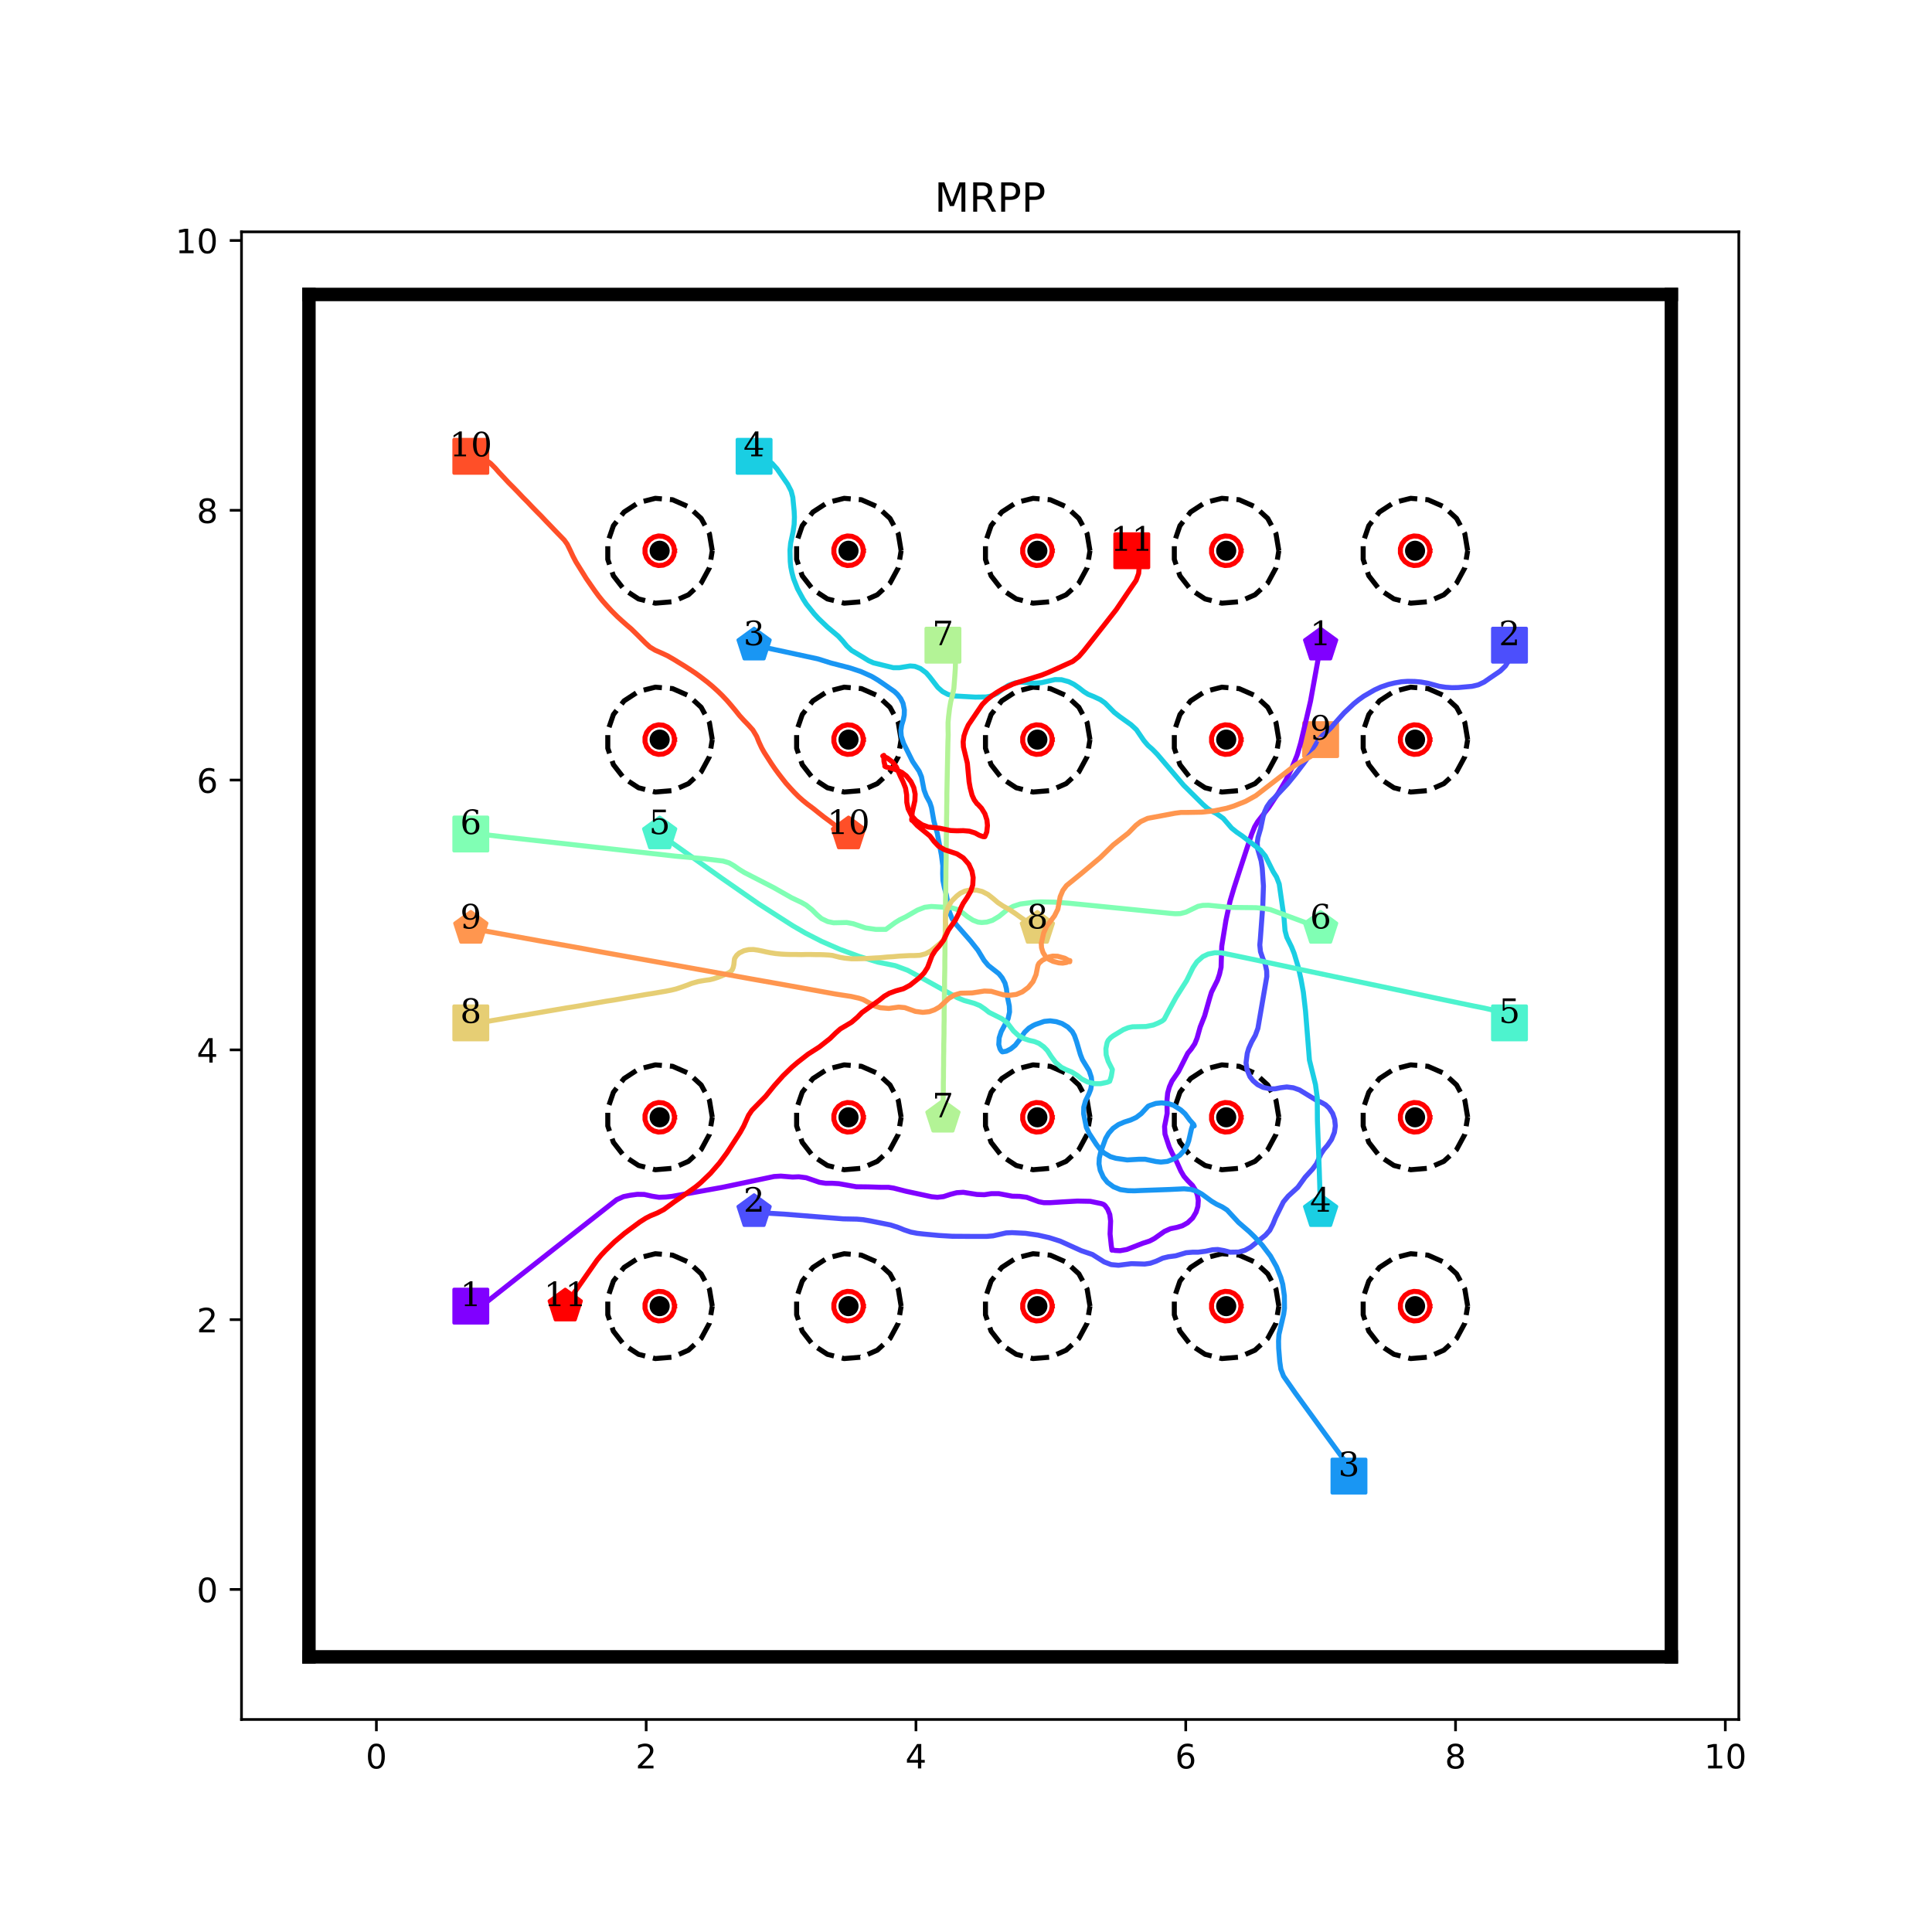 <?xml version="1.0" encoding="utf-8" standalone="no"?>
<!DOCTYPE svg PUBLIC "-//W3C//DTD SVG 1.1//EN"
  "http://www.w3.org/Graphics/SVG/1.1/DTD/svg11.dtd">
<!-- Created with matplotlib (http://matplotlib.org/) -->
<svg height="576pt" version="1.1" viewBox="0 0 576 576" width="576pt" xmlns="http://www.w3.org/2000/svg" xmlns:xlink="http://www.w3.org/1999/xlink">
 <defs>
  <style type="text/css">
*{stroke-linecap:butt;stroke-linejoin:round;}
  </style>
 </defs>
 <g id="figure_1">
  <g id="patch_1">
   <path d="M 0 576 
L 576 576 
L 576 0 
L 0 0 
z
" style="fill:#ffffff;"/>
  </g>
  <g id="axes_1">
   <g id="patch_2">
    <path d="M 72 512.64 
L 518.4 512.64 
L 518.4 69.12 
L 72 69.12 
z
" style="fill:#ffffff;"/>
   </g>
   <g id="matplotlib.axis_1">
    <g id="xtick_1">
     <g id="line2d_1">
      <defs>
       <path d="M 0 0 
L 0 3.5 
" id="m7793cdb945" style="stroke:#000000;stroke-width:0.8;"/>
      </defs>
      <g>
       <use style="stroke:#000000;stroke-width:0.8;" x="112.216" xlink:href="#m7793cdb945" y="512.64"/>
      </g>
     </g>
     <g id="text_1">
      <!-- 0 -->
      <defs>
       <path d="M 31.781 66.406 
Q 24.172 66.406 20.328 58.906 
Q 16.5 51.422 16.5 36.375 
Q 16.5 21.391 20.328 13.891 
Q 24.172 6.391 31.781 6.391 
Q 39.453 6.391 43.281 13.891 
Q 47.125 21.391 47.125 36.375 
Q 47.125 51.422 43.281 58.906 
Q 39.453 66.406 31.781 66.406 
z
M 31.781 74.219 
Q 44.047 74.219 50.516 64.516 
Q 56.984 54.828 56.984 36.375 
Q 56.984 17.969 50.516 8.266 
Q 44.047 -1.422 31.781 -1.422 
Q 19.531 -1.422 13.062 8.266 
Q 6.594 17.969 6.594 36.375 
Q 6.594 54.828 13.062 64.516 
Q 19.531 74.219 31.781 74.219 
z
" id="DejaVuSans-30"/>
      </defs>
      <g transform="translate(109.035 527.238)scale(0.1 -0.1)">
       <use xlink:href="#DejaVuSans-30"/>
      </g>
     </g>
    </g>
    <g id="xtick_2">
     <g id="line2d_2">
      <g>
       <use style="stroke:#000000;stroke-width:0.8;" x="192.649" xlink:href="#m7793cdb945" y="512.64"/>
      </g>
     </g>
     <g id="text_2">
      <!-- 2 -->
      <defs>
       <path d="M 19.188 8.297 
L 53.609 8.297 
L 53.609 0 
L 7.328 0 
L 7.328 8.297 
Q 12.938 14.109 22.625 23.891 
Q 32.328 33.688 34.812 36.531 
Q 39.547 41.844 41.422 45.531 
Q 43.312 49.219 43.312 52.781 
Q 43.312 58.594 39.234 62.25 
Q 35.156 65.922 28.609 65.922 
Q 23.969 65.922 18.812 64.312 
Q 13.672 62.703 7.812 59.422 
L 7.812 69.391 
Q 13.766 71.781 18.938 73 
Q 24.125 74.219 28.422 74.219 
Q 39.75 74.219 46.484 68.547 
Q 53.219 62.891 53.219 53.422 
Q 53.219 48.922 51.531 44.891 
Q 49.859 40.875 45.406 35.406 
Q 44.188 33.984 37.641 27.219 
Q 31.109 20.453 19.188 8.297 
z
" id="DejaVuSans-32"/>
      </defs>
      <g transform="translate(189.467 527.238)scale(0.1 -0.1)">
       <use xlink:href="#DejaVuSans-32"/>
      </g>
     </g>
    </g>
    <g id="xtick_3">
     <g id="line2d_3">
      <g>
       <use style="stroke:#000000;stroke-width:0.8;" x="273.081" xlink:href="#m7793cdb945" y="512.64"/>
      </g>
     </g>
     <g id="text_3">
      <!-- 4 -->
      <defs>
       <path d="M 37.797 64.312 
L 12.891 25.391 
L 37.797 25.391 
z
M 35.203 72.906 
L 47.609 72.906 
L 47.609 25.391 
L 58.016 25.391 
L 58.016 17.188 
L 47.609 17.188 
L 47.609 0 
L 37.797 0 
L 37.797 17.188 
L 4.891 17.188 
L 4.891 26.703 
z
" id="DejaVuSans-34"/>
      </defs>
      <g transform="translate(269.9 527.238)scale(0.1 -0.1)">
       <use xlink:href="#DejaVuSans-34"/>
      </g>
     </g>
    </g>
    <g id="xtick_4">
     <g id="line2d_4">
      <g>
       <use style="stroke:#000000;stroke-width:0.8;" x="353.514" xlink:href="#m7793cdb945" y="512.64"/>
      </g>
     </g>
     <g id="text_4">
      <!-- 6 -->
      <defs>
       <path d="M 33.016 40.375 
Q 26.375 40.375 22.484 35.828 
Q 18.609 31.297 18.609 23.391 
Q 18.609 15.531 22.484 10.953 
Q 26.375 6.391 33.016 6.391 
Q 39.656 6.391 43.531 10.953 
Q 47.406 15.531 47.406 23.391 
Q 47.406 31.297 43.531 35.828 
Q 39.656 40.375 33.016 40.375 
z
M 52.594 71.297 
L 52.594 62.312 
Q 48.875 64.062 45.094 64.984 
Q 41.312 65.922 37.594 65.922 
Q 27.828 65.922 22.672 59.328 
Q 17.531 52.734 16.797 39.406 
Q 19.672 43.656 24.016 45.922 
Q 28.375 48.188 33.594 48.188 
Q 44.578 48.188 50.953 41.516 
Q 57.328 34.859 57.328 23.391 
Q 57.328 12.156 50.688 5.359 
Q 44.047 -1.422 33.016 -1.422 
Q 20.359 -1.422 13.672 8.266 
Q 6.984 17.969 6.984 36.375 
Q 6.984 53.656 15.188 63.938 
Q 23.391 74.219 37.203 74.219 
Q 40.922 74.219 44.703 73.484 
Q 48.484 72.75 52.594 71.297 
z
" id="DejaVuSans-36"/>
      </defs>
      <g transform="translate(350.332 527.238)scale(0.1 -0.1)">
       <use xlink:href="#DejaVuSans-36"/>
      </g>
     </g>
    </g>
    <g id="xtick_5">
     <g id="line2d_5">
      <g>
       <use style="stroke:#000000;stroke-width:0.8;" x="433.946" xlink:href="#m7793cdb945" y="512.64"/>
      </g>
     </g>
     <g id="text_5">
      <!-- 8 -->
      <defs>
       <path d="M 31.781 34.625 
Q 24.75 34.625 20.719 30.859 
Q 16.703 27.094 16.703 20.516 
Q 16.703 13.922 20.719 10.156 
Q 24.75 6.391 31.781 6.391 
Q 38.812 6.391 42.859 10.172 
Q 46.922 13.969 46.922 20.516 
Q 46.922 27.094 42.891 30.859 
Q 38.875 34.625 31.781 34.625 
z
M 21.922 38.812 
Q 15.578 40.375 12.031 44.719 
Q 8.5 49.078 8.5 55.328 
Q 8.5 64.062 14.719 69.141 
Q 20.953 74.219 31.781 74.219 
Q 42.672 74.219 48.875 69.141 
Q 55.078 64.062 55.078 55.328 
Q 55.078 49.078 51.531 44.719 
Q 48 40.375 41.703 38.812 
Q 48.828 37.156 52.797 32.312 
Q 56.781 27.484 56.781 20.516 
Q 56.781 9.906 50.312 4.234 
Q 43.844 -1.422 31.781 -1.422 
Q 19.734 -1.422 13.25 4.234 
Q 6.781 9.906 6.781 20.516 
Q 6.781 27.484 10.781 32.312 
Q 14.797 37.156 21.922 38.812 
z
M 18.312 54.391 
Q 18.312 48.734 21.844 45.562 
Q 25.391 42.391 31.781 42.391 
Q 38.141 42.391 41.719 45.562 
Q 45.312 48.734 45.312 54.391 
Q 45.312 60.062 41.719 63.234 
Q 38.141 66.406 31.781 66.406 
Q 25.391 66.406 21.844 63.234 
Q 18.312 60.062 18.312 54.391 
z
" id="DejaVuSans-38"/>
      </defs>
      <g transform="translate(430.765 527.238)scale(0.1 -0.1)">
       <use xlink:href="#DejaVuSans-38"/>
      </g>
     </g>
    </g>
    <g id="xtick_6">
     <g id="line2d_6">
      <g>
       <use style="stroke:#000000;stroke-width:0.8;" x="514.378" xlink:href="#m7793cdb945" y="512.64"/>
      </g>
     </g>
     <g id="text_6">
      <!-- 10 -->
      <defs>
       <path d="M 12.406 8.297 
L 28.516 8.297 
L 28.516 63.922 
L 10.984 60.406 
L 10.984 69.391 
L 28.422 72.906 
L 38.281 72.906 
L 38.281 8.297 
L 54.391 8.297 
L 54.391 0 
L 12.406 0 
z
" id="DejaVuSans-31"/>
      </defs>
      <g transform="translate(508.016 527.238)scale(0.1 -0.1)">
       <use xlink:href="#DejaVuSans-31"/>
       <use x="63.623" xlink:href="#DejaVuSans-30"/>
      </g>
     </g>
    </g>
   </g>
   <g id="matplotlib.axis_2">
    <g id="ytick_1">
     <g id="line2d_7">
      <defs>
       <path d="M 0 0 
L -3.5 0 
" id="m3fd512d1e1" style="stroke:#000000;stroke-width:0.8;"/>
      </defs>
      <g>
       <use style="stroke:#000000;stroke-width:0.8;" x="72" xlink:href="#m3fd512d1e1" y="473.864"/>
      </g>
     </g>
     <g id="text_7">
      <!-- 0 -->
      <g transform="translate(58.638 477.663)scale(0.1 -0.1)">
       <use xlink:href="#DejaVuSans-30"/>
      </g>
     </g>
    </g>
    <g id="ytick_2">
     <g id="line2d_8">
      <g>
       <use style="stroke:#000000;stroke-width:0.8;" x="72" xlink:href="#m3fd512d1e1" y="393.431"/>
      </g>
     </g>
     <g id="text_8">
      <!-- 2 -->
      <g transform="translate(58.638 397.231)scale(0.1 -0.1)">
       <use xlink:href="#DejaVuSans-32"/>
      </g>
     </g>
    </g>
    <g id="ytick_3">
     <g id="line2d_9">
      <g>
       <use style="stroke:#000000;stroke-width:0.8;" x="72" xlink:href="#m3fd512d1e1" y="312.999"/>
      </g>
     </g>
     <g id="text_9">
      <!-- 4 -->
      <g transform="translate(58.638 316.798)scale(0.1 -0.1)">
       <use xlink:href="#DejaVuSans-34"/>
      </g>
     </g>
    </g>
    <g id="ytick_4">
     <g id="line2d_10">
      <g>
       <use style="stroke:#000000;stroke-width:0.8;" x="72" xlink:href="#m3fd512d1e1" y="232.566"/>
      </g>
     </g>
     <g id="text_10">
      <!-- 6 -->
      <g transform="translate(58.638 236.366)scale(0.1 -0.1)">
       <use xlink:href="#DejaVuSans-36"/>
      </g>
     </g>
    </g>
    <g id="ytick_5">
     <g id="line2d_11">
      <g>
       <use style="stroke:#000000;stroke-width:0.8;" x="72" xlink:href="#m3fd512d1e1" y="152.134"/>
      </g>
     </g>
     <g id="text_11">
      <!-- 8 -->
      <g transform="translate(58.638 155.933)scale(0.1 -0.1)">
       <use xlink:href="#DejaVuSans-38"/>
      </g>
     </g>
    </g>
    <g id="ytick_6">
     <g id="line2d_12">
      <g>
       <use style="stroke:#000000;stroke-width:0.8;" x="72" xlink:href="#m3fd512d1e1" y="71.702"/>
      </g>
     </g>
     <g id="text_12">
      <!-- 10 -->
      <g transform="translate(52.275 75.501)scale(0.1 -0.1)">
       <use xlink:href="#DejaVuSans-31"/>
       <use x="63.623" xlink:href="#DejaVuSans-30"/>
      </g>
     </g>
    </g>
   </g>
   <g id="line2d_13">
    <path clip-path="url(#p4e79eec8e2)" d="M 140.368 389.41 
" style="fill:none;stroke:#1f77b4;stroke-linecap:square;stroke-width:1.5;"/>
    <defs>
     <path d="M -5 5 
L 5 5 
L 5 -5 
L -5 -5 
z
" id="mc66c6e31f7" style="stroke:#8000ff;stroke-linejoin:miter;"/>
    </defs>
    <g clip-path="url(#p4e79eec8e2)">
     <use style="fill:#8000ff;stroke:#8000ff;stroke-linejoin:miter;" x="140.368" xlink:href="#mc66c6e31f7" y="389.41"/>
    </g>
   </g>
   <g id="line2d_14">
    <path clip-path="url(#p4e79eec8e2)" d="M 393.73 192.35 
" style="fill:none;stroke:#ff7f0e;stroke-linecap:square;stroke-width:1.5;"/>
    <defs>
     <path d="M 0 -5 
L -4.755 -1.545 
L -2.939 4.045 
L 2.939 4.045 
L 4.755 -1.545 
z
" id="m8b3c1077cb" style="stroke:#8000ff;stroke-linejoin:miter;"/>
    </defs>
    <g clip-path="url(#p4e79eec8e2)">
     <use style="fill:#8000ff;stroke:#8000ff;stroke-linejoin:miter;" x="393.73" xlink:href="#m8b3c1077cb" y="192.35"/>
    </g>
   </g>
   <g id="line2d_15">
    <path clip-path="url(#p4e79eec8e2)" d="M 450.032 192.35 
" style="fill:none;stroke:#2ca02c;stroke-linecap:square;stroke-width:1.5;"/>
    <defs>
     <path d="M -5 5 
L 5 5 
L 5 -5 
L -5 -5 
z
" id="m7502ee55a3" style="stroke:#4c4ffc;stroke-linejoin:miter;"/>
    </defs>
    <g clip-path="url(#p4e79eec8e2)">
     <use style="fill:#4c4ffc;stroke:#4c4ffc;stroke-linejoin:miter;" x="450.032" xlink:href="#m7502ee55a3" y="192.35"/>
    </g>
   </g>
   <g id="line2d_16">
    <path clip-path="url(#p4e79eec8e2)" d="M 224.822 361.258 
" style="fill:none;stroke:#d62728;stroke-linecap:square;stroke-width:1.5;"/>
    <defs>
     <path d="M 0 -5 
L -4.755 -1.545 
L -2.939 4.045 
L 2.939 4.045 
L 4.755 -1.545 
z
" id="mb45307a0c0" style="stroke:#4c4ffc;stroke-linejoin:miter;"/>
    </defs>
    <g clip-path="url(#p4e79eec8e2)">
     <use style="fill:#4c4ffc;stroke:#4c4ffc;stroke-linejoin:miter;" x="224.822" xlink:href="#mb45307a0c0" y="361.258"/>
    </g>
   </g>
   <g id="line2d_17">
    <path clip-path="url(#p4e79eec8e2)" d="M 402.175 440.082 
" style="fill:none;stroke:#9467bd;stroke-linecap:square;stroke-width:1.5;"/>
    <defs>
     <path d="M -5 5 
L 5 5 
L 5 -5 
L -5 -5 
z
" id="m0da1875e7e" style="stroke:#1996f3;stroke-linejoin:miter;"/>
    </defs>
    <g clip-path="url(#p4e79eec8e2)">
     <use style="fill:#1996f3;stroke:#1996f3;stroke-linejoin:miter;" x="402.175" xlink:href="#m0da1875e7e" y="440.082"/>
    </g>
   </g>
   <g id="line2d_18">
    <path clip-path="url(#p4e79eec8e2)" d="M 224.822 192.35 
" style="fill:none;stroke:#8c564b;stroke-linecap:square;stroke-width:1.5;"/>
    <defs>
     <path d="M 0 -5 
L -4.755 -1.545 
L -2.939 4.045 
L 2.939 4.045 
L 4.755 -1.545 
z
" id="m96227a609a" style="stroke:#1996f3;stroke-linejoin:miter;"/>
    </defs>
    <g clip-path="url(#p4e79eec8e2)">
     <use style="fill:#1996f3;stroke:#1996f3;stroke-linejoin:miter;" x="224.822" xlink:href="#m96227a609a" y="192.35"/>
    </g>
   </g>
   <g id="line2d_19">
    <path clip-path="url(#p4e79eec8e2)" d="M 224.822 136.048 
" style="fill:none;stroke:#e377c2;stroke-linecap:square;stroke-width:1.5;"/>
    <defs>
     <path d="M -5 5 
L 5 5 
L 5 -5 
L -5 -5 
z
" id="mf11254b923" style="stroke:#1acee3;stroke-linejoin:miter;"/>
    </defs>
    <g clip-path="url(#p4e79eec8e2)">
     <use style="fill:#1acee3;stroke:#1acee3;stroke-linejoin:miter;" x="224.822" xlink:href="#mf11254b923" y="136.048"/>
    </g>
   </g>
   <g id="line2d_20">
    <path clip-path="url(#p4e79eec8e2)" d="M 393.73 361.258 
" style="fill:none;stroke:#7f7f7f;stroke-linecap:square;stroke-width:1.5;"/>
    <defs>
     <path d="M 0 -5 
L -4.755 -1.545 
L -2.939 4.045 
L 2.939 4.045 
L 4.755 -1.545 
z
" id="mee46d9c62f" style="stroke:#1acee3;stroke-linejoin:miter;"/>
    </defs>
    <g clip-path="url(#p4e79eec8e2)">
     <use style="fill:#1acee3;stroke:#1acee3;stroke-linejoin:miter;" x="393.73" xlink:href="#mee46d9c62f" y="361.258"/>
    </g>
   </g>
   <g id="line2d_21">
    <path clip-path="url(#p4e79eec8e2)" d="M 450.032 304.956 
" style="fill:none;stroke:#bcbd22;stroke-linecap:square;stroke-width:1.5;"/>
    <defs>
     <path d="M -5 5 
L 5 5 
L 5 -5 
L -5 -5 
z
" id="m1ab462c271" style="stroke:#4df3ce;stroke-linejoin:miter;"/>
    </defs>
    <g clip-path="url(#p4e79eec8e2)">
     <use style="fill:#4df3ce;stroke:#4df3ce;stroke-linejoin:miter;" x="450.032" xlink:href="#m1ab462c271" y="304.956"/>
    </g>
   </g>
   <g id="line2d_22">
    <path clip-path="url(#p4e79eec8e2)" d="M 196.67 248.653 
" style="fill:none;stroke:#17becf;stroke-linecap:square;stroke-width:1.5;"/>
    <defs>
     <path d="M 0 -5 
L -4.755 -1.545 
L -2.939 4.045 
L 2.939 4.045 
L 4.755 -1.545 
z
" id="m68f42094c7" style="stroke:#4df3ce;stroke-linejoin:miter;"/>
    </defs>
    <g clip-path="url(#p4e79eec8e2)">
     <use style="fill:#4df3ce;stroke:#4df3ce;stroke-linejoin:miter;" x="196.67" xlink:href="#m68f42094c7" y="248.653"/>
    </g>
   </g>
   <g id="line2d_23">
    <path clip-path="url(#p4e79eec8e2)" d="M 140.368 248.653 
" style="fill:none;stroke:#1f77b4;stroke-linecap:square;stroke-width:1.5;"/>
    <defs>
     <path d="M -5 5 
L 5 5 
L 5 -5 
L -5 -5 
z
" id="mbbba245ff6" style="stroke:#80ffb4;stroke-linejoin:miter;"/>
    </defs>
    <g clip-path="url(#p4e79eec8e2)">
     <use style="fill:#80ffb4;stroke:#80ffb4;stroke-linejoin:miter;" x="140.368" xlink:href="#mbbba245ff6" y="248.653"/>
    </g>
   </g>
   <g id="line2d_24">
    <path clip-path="url(#p4e79eec8e2)" d="M 393.73 276.804 
" style="fill:none;stroke:#ff7f0e;stroke-linecap:square;stroke-width:1.5;"/>
    <defs>
     <path d="M 0 -5 
L -4.755 -1.545 
L -2.939 4.045 
L 2.939 4.045 
L 4.755 -1.545 
z
" id="m409c882e9d" style="stroke:#80ffb4;stroke-linejoin:miter;"/>
    </defs>
    <g clip-path="url(#p4e79eec8e2)">
     <use style="fill:#80ffb4;stroke:#80ffb4;stroke-linejoin:miter;" x="393.73" xlink:href="#m409c882e9d" y="276.804"/>
    </g>
   </g>
   <g id="line2d_25">
    <path clip-path="url(#p4e79eec8e2)" d="M 281.124 192.35 
" style="fill:none;stroke:#2ca02c;stroke-linecap:square;stroke-width:1.5;"/>
    <defs>
     <path d="M -5 5 
L 5 5 
L 5 -5 
L -5 -5 
z
" id="mdcbcbbc6df" style="stroke:#b3f396;stroke-linejoin:miter;"/>
    </defs>
    <g clip-path="url(#p4e79eec8e2)">
     <use style="fill:#b3f396;stroke:#b3f396;stroke-linejoin:miter;" x="281.124" xlink:href="#mdcbcbbc6df" y="192.35"/>
    </g>
   </g>
   <g id="line2d_26">
    <path clip-path="url(#p4e79eec8e2)" d="M 281.124 333.107 
" style="fill:none;stroke:#d62728;stroke-linecap:square;stroke-width:1.5;"/>
    <defs>
     <path d="M 0 -5 
L -4.755 -1.545 
L -2.939 4.045 
L 2.939 4.045 
L 4.755 -1.545 
z
" id="mc08f429c26" style="stroke:#b3f396;stroke-linejoin:miter;"/>
    </defs>
    <g clip-path="url(#p4e79eec8e2)">
     <use style="fill:#b3f396;stroke:#b3f396;stroke-linejoin:miter;" x="281.124" xlink:href="#mc08f429c26" y="333.107"/>
    </g>
   </g>
   <g id="line2d_27">
    <path clip-path="url(#p4e79eec8e2)" d="M 140.368 304.956 
" style="fill:none;stroke:#9467bd;stroke-linecap:square;stroke-width:1.5;"/>
    <defs>
     <path d="M -5 5 
L 5 5 
L 5 -5 
L -5 -5 
z
" id="m13a6061fa2" style="stroke:#e6ce74;stroke-linejoin:miter;"/>
    </defs>
    <g clip-path="url(#p4e79eec8e2)">
     <use style="fill:#e6ce74;stroke:#e6ce74;stroke-linejoin:miter;" x="140.368" xlink:href="#m13a6061fa2" y="304.956"/>
    </g>
   </g>
   <g id="line2d_28">
    <path clip-path="url(#p4e79eec8e2)" d="M 309.276 276.804 
" style="fill:none;stroke:#8c564b;stroke-linecap:square;stroke-width:1.5;"/>
    <defs>
     <path d="M 0 -5 
L -4.755 -1.545 
L -2.939 4.045 
L 2.939 4.045 
L 4.755 -1.545 
z
" id="m18a79304e5" style="stroke:#e6ce74;stroke-linejoin:miter;"/>
    </defs>
    <g clip-path="url(#p4e79eec8e2)">
     <use style="fill:#e6ce74;stroke:#e6ce74;stroke-linejoin:miter;" x="309.276" xlink:href="#m18a79304e5" y="276.804"/>
    </g>
   </g>
   <g id="line2d_29">
    <path clip-path="url(#p4e79eec8e2)" d="M 393.73 220.502 
" style="fill:none;stroke:#e377c2;stroke-linecap:square;stroke-width:1.5;"/>
    <defs>
     <path d="M -5 5 
L 5 5 
L 5 -5 
L -5 -5 
z
" id="mc0ef81de75" style="stroke:#ff964f;stroke-linejoin:miter;"/>
    </defs>
    <g clip-path="url(#p4e79eec8e2)">
     <use style="fill:#ff964f;stroke:#ff964f;stroke-linejoin:miter;" x="393.73" xlink:href="#mc0ef81de75" y="220.502"/>
    </g>
   </g>
   <g id="line2d_30">
    <path clip-path="url(#p4e79eec8e2)" d="M 140.368 276.804 
" style="fill:none;stroke:#7f7f7f;stroke-linecap:square;stroke-width:1.5;"/>
    <defs>
     <path d="M 0 -5 
L -4.755 -1.545 
L -2.939 4.045 
L 2.939 4.045 
L 4.755 -1.545 
z
" id="mf3b49d654c" style="stroke:#ff964f;stroke-linejoin:miter;"/>
    </defs>
    <g clip-path="url(#p4e79eec8e2)">
     <use style="fill:#ff964f;stroke:#ff964f;stroke-linejoin:miter;" x="140.368" xlink:href="#mf3b49d654c" y="276.804"/>
    </g>
   </g>
   <g id="line2d_31">
    <path clip-path="url(#p4e79eec8e2)" d="M 140.368 136.048 
" style="fill:none;stroke:#bcbd22;stroke-linecap:square;stroke-width:1.5;"/>
    <defs>
     <path d="M -5 5 
L 5 5 
L 5 -5 
L -5 -5 
z
" id="md83714899c" style="stroke:#ff4f28;stroke-linejoin:miter;"/>
    </defs>
    <g clip-path="url(#p4e79eec8e2)">
     <use style="fill:#ff4f28;stroke:#ff4f28;stroke-linejoin:miter;" x="140.368" xlink:href="#md83714899c" y="136.048"/>
    </g>
   </g>
   <g id="line2d_32">
    <path clip-path="url(#p4e79eec8e2)" d="M 252.973 248.653 
" style="fill:none;stroke:#17becf;stroke-linecap:square;stroke-width:1.5;"/>
    <defs>
     <path d="M 0 -5 
L -4.755 -1.545 
L -2.939 4.045 
L 2.939 4.045 
L 4.755 -1.545 
z
" id="m0a5064789c" style="stroke:#ff4f28;stroke-linejoin:miter;"/>
    </defs>
    <g clip-path="url(#p4e79eec8e2)">
     <use style="fill:#ff4f28;stroke:#ff4f28;stroke-linejoin:miter;" x="252.973" xlink:href="#m0a5064789c" y="248.653"/>
    </g>
   </g>
   <g id="line2d_33">
    <path clip-path="url(#p4e79eec8e2)" d="M 337.427 164.199 
" style="fill:none;stroke:#1f77b4;stroke-linecap:square;stroke-width:1.5;"/>
    <defs>
     <path d="M -5 5 
L 5 5 
L 5 -5 
L -5 -5 
z
" id="m0f1431ac57" style="stroke:#ff0000;stroke-linejoin:miter;"/>
    </defs>
    <g clip-path="url(#p4e79eec8e2)">
     <use style="fill:#ff0000;stroke:#ff0000;stroke-linejoin:miter;" x="337.427" xlink:href="#m0f1431ac57" y="164.199"/>
    </g>
   </g>
   <g id="line2d_34">
    <path clip-path="url(#p4e79eec8e2)" d="M 168.519 389.41 
" style="fill:none;stroke:#ff7f0e;stroke-linecap:square;stroke-width:1.5;"/>
    <defs>
     <path d="M 0 -5 
L -4.755 -1.545 
L -2.939 4.045 
L 2.939 4.045 
L 4.755 -1.545 
z
" id="m116be66741" style="stroke:#ff0000;stroke-linejoin:miter;"/>
    </defs>
    <g clip-path="url(#p4e79eec8e2)">
     <use style="fill:#ff0000;stroke:#ff0000;stroke-linejoin:miter;" x="168.519" xlink:href="#m116be66741" y="389.41"/>
    </g>
   </g>
   <g id="line2d_35">
    <defs>
     <path d="M 0 2.5 
C 0.663 2.5 1.299 2.237 1.768 1.768 
C 2.237 1.299 2.5 0.663 2.5 0 
C 2.5 -0.663 2.237 -1.299 1.768 -1.768 
C 1.299 -2.237 0.663 -2.5 0 -2.5 
C -0.663 -2.5 -1.299 -2.237 -1.768 -1.768 
C -2.237 -1.299 -2.5 -0.663 -2.5 0 
C -2.5 0.663 -2.237 1.299 -1.768 1.768 
C -1.299 2.237 -0.663 2.5 0 2.5 
z
" id="m98341e58fa" style="stroke:#000000;"/>
    </defs>
    <g clip-path="url(#p4e79eec8e2)">
     <use style="stroke:#000000;" x="196.67" xlink:href="#m98341e58fa" y="389.41"/>
     <use style="stroke:#000000;" x="196.67" xlink:href="#m98341e58fa" y="333.107"/>
     <use style="stroke:#000000;" x="252.973" xlink:href="#m98341e58fa" y="389.41"/>
     <use style="stroke:#000000;" x="252.973" xlink:href="#m98341e58fa" y="333.107"/>
     <use style="stroke:#000000;" x="309.276" xlink:href="#m98341e58fa" y="389.41"/>
     <use style="stroke:#000000;" x="309.276" xlink:href="#m98341e58fa" y="333.107"/>
     <use style="stroke:#000000;" x="365.578" xlink:href="#m98341e58fa" y="389.41"/>
     <use style="stroke:#000000;" x="365.578" xlink:href="#m98341e58fa" y="333.107"/>
     <use style="stroke:#000000;" x="421.881" xlink:href="#m98341e58fa" y="389.41"/>
     <use style="stroke:#000000;" x="421.881" xlink:href="#m98341e58fa" y="333.107"/>
     <use style="stroke:#000000;" x="196.67" xlink:href="#m98341e58fa" y="220.502"/>
     <use style="stroke:#000000;" x="196.67" xlink:href="#m98341e58fa" y="164.199"/>
     <use style="stroke:#000000;" x="252.973" xlink:href="#m98341e58fa" y="220.502"/>
     <use style="stroke:#000000;" x="252.973" xlink:href="#m98341e58fa" y="164.199"/>
     <use style="stroke:#000000;" x="309.276" xlink:href="#m98341e58fa" y="220.502"/>
     <use style="stroke:#000000;" x="309.276" xlink:href="#m98341e58fa" y="164.199"/>
     <use style="stroke:#000000;" x="365.578" xlink:href="#m98341e58fa" y="220.502"/>
     <use style="stroke:#000000;" x="365.578" xlink:href="#m98341e58fa" y="164.199"/>
     <use style="stroke:#000000;" x="421.881" xlink:href="#m98341e58fa" y="220.502"/>
     <use style="stroke:#000000;" x="421.881" xlink:href="#m98341e58fa" y="164.199"/>
    </g>
   </g>
   <g id="line2d_36">
    <path clip-path="url(#p4e79eec8e2)" d="M 212.355 389.41 
L 211.505 384.317 
L 209.047 379.776 
L 205.249 376.279 
L 200.521 374.205 
L 195.375 373.779 
L 190.37 375.046 
L 186.048 377.87 
L 182.876 381.945 
L 181.2 386.828 
L 181.2 391.991 
L 182.876 396.875 
L 186.048 400.949 
L 190.37 403.773 
L 195.375 405.04 
L 200.521 404.614 
L 205.249 402.54 
L 209.047 399.043 
L 211.505 394.502 
L 212.355 389.41 
" style="fill:none;stroke:#000000;stroke-dasharray:5.55,2.4;stroke-dashoffset:0;stroke-width:1.5;"/>
   </g>
   <g id="line2d_37">
    <path clip-path="url(#p4e79eec8e2)" d="M 201.094 389.41 
L 200.854 387.973 
L 200.161 386.693 
L 199.09 385.706 
L 197.756 385.121 
L 196.305 385.001 
L 194.893 385.359 
L 193.674 386.155 
L 192.78 387.304 
L 192.307 388.682 
L 192.307 390.138 
L 192.78 391.515 
L 193.674 392.664 
L 194.893 393.461 
L 196.305 393.818 
L 197.756 393.698 
L 199.09 393.113 
L 200.161 392.127 
L 200.854 390.846 
L 201.094 389.41 
" style="fill:none;stroke:#ff0000;stroke-linecap:square;stroke-width:1.5;"/>
   </g>
   <g id="line2d_38">
    <path clip-path="url(#p4e79eec8e2)" d="M 212.355 333.107 
L 211.505 328.014 
L 209.047 323.474 
L 205.249 319.977 
L 200.521 317.903 
L 195.375 317.476 
L 190.37 318.744 
L 186.048 321.568 
L 182.876 325.642 
L 181.2 330.525 
L 181.2 335.689 
L 182.876 340.572 
L 186.048 344.646 
L 190.37 347.47 
L 195.375 348.738 
L 200.521 348.311 
L 205.249 346.237 
L 209.047 342.741 
L 211.505 338.2 
L 212.355 333.107 
" style="fill:none;stroke:#000000;stroke-dasharray:5.55,2.4;stroke-dashoffset:0;stroke-width:1.5;"/>
   </g>
   <g id="line2d_39">
    <path clip-path="url(#p4e79eec8e2)" d="M 201.094 333.107 
L 200.854 331.671 
L 200.161 330.39 
L 199.09 329.404 
L 197.756 328.819 
L 196.305 328.698 
L 194.893 329.056 
L 193.674 329.852 
L 192.78 331.002 
L 192.307 332.379 
L 192.307 333.835 
L 192.78 335.213 
L 193.674 336.362 
L 194.893 337.158 
L 196.305 337.516 
L 197.756 337.395 
L 199.09 336.81 
L 200.161 335.824 
L 200.854 334.543 
L 201.094 333.107 
" style="fill:none;stroke:#ff0000;stroke-linecap:square;stroke-width:1.5;"/>
   </g>
   <g id="line2d_40">
    <path clip-path="url(#p4e79eec8e2)" d="M 268.657 389.41 
L 267.807 384.317 
L 265.35 379.776 
L 261.551 376.279 
L 256.823 374.205 
L 251.678 373.779 
L 246.673 375.046 
L 242.35 377.87 
L 239.179 381.945 
L 237.503 386.828 
L 237.503 391.991 
L 239.179 396.875 
L 242.35 400.949 
L 246.673 403.773 
L 251.678 405.04 
L 256.823 404.614 
L 261.551 402.54 
L 265.35 399.043 
L 267.807 394.502 
L 268.657 389.41 
" style="fill:none;stroke:#000000;stroke-dasharray:5.55,2.4;stroke-dashoffset:0;stroke-width:1.5;"/>
   </g>
   <g id="line2d_41">
    <path clip-path="url(#p4e79eec8e2)" d="M 257.397 389.41 
L 257.157 387.973 
L 256.464 386.693 
L 255.393 385.706 
L 254.059 385.121 
L 252.608 385.001 
L 251.196 385.359 
L 249.977 386.155 
L 249.082 387.304 
L 248.61 388.682 
L 248.61 390.138 
L 249.082 391.515 
L 249.977 392.664 
L 251.196 393.461 
L 252.608 393.818 
L 254.059 393.698 
L 255.393 393.113 
L 256.464 392.127 
L 257.157 390.846 
L 257.397 389.41 
" style="fill:none;stroke:#ff0000;stroke-linecap:square;stroke-width:1.5;"/>
   </g>
   <g id="line2d_42">
    <path clip-path="url(#p4e79eec8e2)" d="M 268.657 333.107 
L 267.807 328.014 
L 265.35 323.474 
L 261.551 319.977 
L 256.823 317.903 
L 251.678 317.476 
L 246.673 318.744 
L 242.35 321.568 
L 239.179 325.642 
L 237.503 330.525 
L 237.503 335.689 
L 239.179 340.572 
L 242.35 344.646 
L 246.673 347.47 
L 251.678 348.738 
L 256.823 348.311 
L 261.551 346.237 
L 265.35 342.741 
L 267.807 338.2 
L 268.657 333.107 
" style="fill:none;stroke:#000000;stroke-dasharray:5.55,2.4;stroke-dashoffset:0;stroke-width:1.5;"/>
   </g>
   <g id="line2d_43">
    <path clip-path="url(#p4e79eec8e2)" d="M 257.397 333.107 
L 257.157 331.671 
L 256.464 330.39 
L 255.393 329.404 
L 254.059 328.819 
L 252.608 328.698 
L 251.196 329.056 
L 249.977 329.852 
L 249.082 331.002 
L 248.61 332.379 
L 248.61 333.835 
L 249.082 335.213 
L 249.977 336.362 
L 251.196 337.158 
L 252.608 337.516 
L 254.059 337.395 
L 255.393 336.81 
L 256.464 335.824 
L 257.157 334.543 
L 257.397 333.107 
" style="fill:none;stroke:#ff0000;stroke-linecap:square;stroke-width:1.5;"/>
   </g>
   <g id="line2d_44">
    <path clip-path="url(#p4e79eec8e2)" d="M 324.96 389.41 
L 324.11 384.317 
L 321.653 379.776 
L 317.854 376.279 
L 313.126 374.205 
L 307.98 373.779 
L 302.975 375.046 
L 298.653 377.87 
L 295.482 381.945 
L 293.805 386.828 
L 293.805 391.991 
L 295.482 396.875 
L 298.653 400.949 
L 302.975 403.773 
L 307.98 405.04 
L 313.126 404.614 
L 317.854 402.54 
L 321.653 399.043 
L 324.11 394.502 
L 324.96 389.41 
" style="fill:none;stroke:#000000;stroke-dasharray:5.55,2.4;stroke-dashoffset:0;stroke-width:1.5;"/>
   </g>
   <g id="line2d_45">
    <path clip-path="url(#p4e79eec8e2)" d="M 313.699 389.41 
L 313.46 387.973 
L 312.767 386.693 
L 311.695 385.706 
L 310.362 385.121 
L 308.91 385.001 
L 307.499 385.359 
L 306.28 386.155 
L 305.385 387.304 
L 304.912 388.682 
L 304.912 390.138 
L 305.385 391.515 
L 306.28 392.664 
L 307.499 393.461 
L 308.91 393.818 
L 310.362 393.698 
L 311.695 393.113 
L 312.767 392.127 
L 313.46 390.846 
L 313.699 389.41 
" style="fill:none;stroke:#ff0000;stroke-linecap:square;stroke-width:1.5;"/>
   </g>
   <g id="line2d_46">
    <path clip-path="url(#p4e79eec8e2)" d="M 324.96 333.107 
L 324.11 328.014 
L 321.653 323.474 
L 317.854 319.977 
L 313.126 317.903 
L 307.98 317.476 
L 302.975 318.744 
L 298.653 321.568 
L 295.482 325.642 
L 293.805 330.525 
L 293.805 335.689 
L 295.482 340.572 
L 298.653 344.646 
L 302.975 347.47 
L 307.98 348.738 
L 313.126 348.311 
L 317.854 346.237 
L 321.653 342.741 
L 324.11 338.2 
L 324.96 333.107 
" style="fill:none;stroke:#000000;stroke-dasharray:5.55,2.4;stroke-dashoffset:0;stroke-width:1.5;"/>
   </g>
   <g id="line2d_47">
    <path clip-path="url(#p4e79eec8e2)" d="M 313.699 333.107 
L 313.46 331.671 
L 312.767 330.39 
L 311.695 329.404 
L 310.362 328.819 
L 308.91 328.698 
L 307.499 329.056 
L 306.28 329.852 
L 305.385 331.002 
L 304.912 332.379 
L 304.912 333.835 
L 305.385 335.213 
L 306.28 336.362 
L 307.499 337.158 
L 308.91 337.516 
L 310.362 337.395 
L 311.695 336.81 
L 312.767 335.824 
L 313.46 334.543 
L 313.699 333.107 
" style="fill:none;stroke:#ff0000;stroke-linecap:square;stroke-width:1.5;"/>
   </g>
   <g id="line2d_48">
    <path clip-path="url(#p4e79eec8e2)" d="M 381.263 389.41 
L 380.413 384.317 
L 377.956 379.776 
L 374.157 376.279 
L 369.429 374.205 
L 364.283 373.779 
L 359.278 375.046 
L 354.956 377.87 
L 351.784 381.945 
L 350.108 386.828 
L 350.108 391.991 
L 351.784 396.875 
L 354.956 400.949 
L 359.278 403.773 
L 364.283 405.04 
L 369.429 404.614 
L 374.157 402.54 
L 377.956 399.043 
L 380.413 394.502 
L 381.263 389.41 
" style="fill:none;stroke:#000000;stroke-dasharray:5.55,2.4;stroke-dashoffset:0;stroke-width:1.5;"/>
   </g>
   <g id="line2d_49">
    <path clip-path="url(#p4e79eec8e2)" d="M 370.002 389.41 
L 369.762 387.973 
L 369.069 386.693 
L 367.998 385.706 
L 366.664 385.121 
L 365.213 385.001 
L 363.801 385.359 
L 362.582 386.155 
L 361.688 387.304 
L 361.215 388.682 
L 361.215 390.138 
L 361.688 391.515 
L 362.582 392.664 
L 363.801 393.461 
L 365.213 393.818 
L 366.664 393.698 
L 367.998 393.113 
L 369.069 392.127 
L 369.762 390.846 
L 370.002 389.41 
" style="fill:none;stroke:#ff0000;stroke-linecap:square;stroke-width:1.5;"/>
   </g>
   <g id="line2d_50">
    <path clip-path="url(#p4e79eec8e2)" d="M 381.263 333.107 
L 380.413 328.014 
L 377.956 323.474 
L 374.157 319.977 
L 369.429 317.903 
L 364.283 317.476 
L 359.278 318.744 
L 354.956 321.568 
L 351.784 325.642 
L 350.108 330.525 
L 350.108 335.689 
L 351.784 340.572 
L 354.956 344.646 
L 359.278 347.47 
L 364.283 348.738 
L 369.429 348.311 
L 374.157 346.237 
L 377.956 342.741 
L 380.413 338.2 
L 381.263 333.107 
" style="fill:none;stroke:#000000;stroke-dasharray:5.55,2.4;stroke-dashoffset:0;stroke-width:1.5;"/>
   </g>
   <g id="line2d_51">
    <path clip-path="url(#p4e79eec8e2)" d="M 370.002 333.107 
L 369.762 331.671 
L 369.069 330.39 
L 367.998 329.404 
L 366.664 328.819 
L 365.213 328.698 
L 363.801 329.056 
L 362.582 329.852 
L 361.688 331.002 
L 361.215 332.379 
L 361.215 333.835 
L 361.688 335.213 
L 362.582 336.362 
L 363.801 337.158 
L 365.213 337.516 
L 366.664 337.395 
L 367.998 336.81 
L 369.069 335.824 
L 369.762 334.543 
L 370.002 333.107 
" style="fill:none;stroke:#ff0000;stroke-linecap:square;stroke-width:1.5;"/>
   </g>
   <g id="line2d_52">
    <path clip-path="url(#p4e79eec8e2)" d="M 437.565 389.41 
L 436.716 384.317 
L 434.258 379.776 
L 430.46 376.279 
L 425.731 374.205 
L 420.586 373.779 
L 415.581 375.046 
L 411.258 377.87 
L 408.087 381.945 
L 406.411 386.828 
L 406.411 391.991 
L 408.087 396.875 
L 411.258 400.949 
L 415.581 403.773 
L 420.586 405.04 
L 425.731 404.614 
L 430.46 402.54 
L 434.258 399.043 
L 436.716 394.502 
L 437.565 389.41 
" style="fill:none;stroke:#000000;stroke-dasharray:5.55,2.4;stroke-dashoffset:0;stroke-width:1.5;"/>
   </g>
   <g id="line2d_53">
    <path clip-path="url(#p4e79eec8e2)" d="M 426.305 389.41 
L 426.065 387.973 
L 425.372 386.693 
L 424.301 385.706 
L 422.967 385.121 
L 421.516 385.001 
L 420.104 385.359 
L 418.885 386.155 
L 417.99 387.304 
L 417.518 388.682 
L 417.518 390.138 
L 417.99 391.515 
L 418.885 392.664 
L 420.104 393.461 
L 421.516 393.818 
L 422.967 393.698 
L 424.301 393.113 
L 425.372 392.127 
L 426.065 390.846 
L 426.305 389.41 
" style="fill:none;stroke:#ff0000;stroke-linecap:square;stroke-width:1.5;"/>
   </g>
   <g id="line2d_54">
    <path clip-path="url(#p4e79eec8e2)" d="M 437.565 333.107 
L 436.716 328.014 
L 434.258 323.474 
L 430.46 319.977 
L 425.731 317.903 
L 420.586 317.476 
L 415.581 318.744 
L 411.258 321.568 
L 408.087 325.642 
L 406.411 330.525 
L 406.411 335.689 
L 408.087 340.572 
L 411.258 344.646 
L 415.581 347.47 
L 420.586 348.738 
L 425.731 348.311 
L 430.46 346.237 
L 434.258 342.741 
L 436.716 338.2 
L 437.565 333.107 
" style="fill:none;stroke:#000000;stroke-dasharray:5.55,2.4;stroke-dashoffset:0;stroke-width:1.5;"/>
   </g>
   <g id="line2d_55">
    <path clip-path="url(#p4e79eec8e2)" d="M 426.305 333.107 
L 426.065 331.671 
L 425.372 330.39 
L 424.301 329.404 
L 422.967 328.819 
L 421.516 328.698 
L 420.104 329.056 
L 418.885 329.852 
L 417.99 331.002 
L 417.518 332.379 
L 417.518 333.835 
L 417.99 335.213 
L 418.885 336.362 
L 420.104 337.158 
L 421.516 337.516 
L 422.967 337.395 
L 424.301 336.81 
L 425.372 335.824 
L 426.065 334.543 
L 426.305 333.107 
" style="fill:none;stroke:#ff0000;stroke-linecap:square;stroke-width:1.5;"/>
   </g>
   <g id="line2d_56">
    <path clip-path="url(#p4e79eec8e2)" d="M 212.355 220.502 
L 211.505 215.409 
L 209.047 210.868 
L 205.249 207.371 
L 200.521 205.297 
L 195.375 204.871 
L 190.37 206.138 
L 186.048 208.962 
L 182.876 213.037 
L 181.2 217.92 
L 181.2 223.083 
L 182.876 227.967 
L 186.048 232.041 
L 190.37 234.865 
L 195.375 236.132 
L 200.521 235.706 
L 205.249 233.632 
L 209.047 230.135 
L 211.505 225.594 
L 212.355 220.502 
" style="fill:none;stroke:#000000;stroke-dasharray:5.55,2.4;stroke-dashoffset:0;stroke-width:1.5;"/>
   </g>
   <g id="line2d_57">
    <path clip-path="url(#p4e79eec8e2)" d="M 201.094 220.502 
L 200.854 219.065 
L 200.161 217.784 
L 199.09 216.798 
L 197.756 216.213 
L 196.305 216.093 
L 194.893 216.45 
L 193.674 217.247 
L 192.78 218.396 
L 192.307 219.773 
L 192.307 221.23 
L 192.78 222.607 
L 193.674 223.756 
L 194.893 224.553 
L 196.305 224.91 
L 197.756 224.79 
L 199.09 224.205 
L 200.161 223.219 
L 200.854 221.938 
L 201.094 220.502 
" style="fill:none;stroke:#ff0000;stroke-linecap:square;stroke-width:1.5;"/>
   </g>
   <g id="line2d_58">
    <path clip-path="url(#p4e79eec8e2)" d="M 212.355 164.199 
L 211.505 159.106 
L 209.047 154.565 
L 205.249 151.069 
L 200.521 148.995 
L 195.375 148.568 
L 190.37 149.836 
L 186.048 152.66 
L 182.876 156.734 
L 181.2 161.617 
L 181.2 166.78 
L 182.876 171.664 
L 186.048 175.738 
L 190.37 178.562 
L 195.375 179.83 
L 200.521 179.403 
L 205.249 177.329 
L 209.047 173.832 
L 211.505 169.292 
L 212.355 164.199 
" style="fill:none;stroke:#000000;stroke-dasharray:5.55,2.4;stroke-dashoffset:0;stroke-width:1.5;"/>
   </g>
   <g id="line2d_59">
    <path clip-path="url(#p4e79eec8e2)" d="M 201.094 164.199 
L 200.854 162.763 
L 200.161 161.482 
L 199.09 160.495 
L 197.756 159.911 
L 196.305 159.79 
L 194.893 160.148 
L 193.674 160.944 
L 192.78 162.093 
L 192.307 163.471 
L 192.307 164.927 
L 192.78 166.304 
L 193.674 167.454 
L 194.893 168.25 
L 196.305 168.608 
L 197.756 168.487 
L 199.09 167.902 
L 200.161 166.916 
L 200.854 165.635 
L 201.094 164.199 
" style="fill:none;stroke:#ff0000;stroke-linecap:square;stroke-width:1.5;"/>
   </g>
   <g id="line2d_60">
    <path clip-path="url(#p4e79eec8e2)" d="M 268.657 220.502 
L 267.807 215.409 
L 265.35 210.868 
L 261.551 207.371 
L 256.823 205.297 
L 251.678 204.871 
L 246.673 206.138 
L 242.35 208.962 
L 239.179 213.037 
L 237.503 217.92 
L 237.503 223.083 
L 239.179 227.967 
L 242.35 232.041 
L 246.673 234.865 
L 251.678 236.132 
L 256.823 235.706 
L 261.551 233.632 
L 265.35 230.135 
L 267.807 225.594 
L 268.657 220.502 
" style="fill:none;stroke:#000000;stroke-dasharray:5.55,2.4;stroke-dashoffset:0;stroke-width:1.5;"/>
   </g>
   <g id="line2d_61">
    <path clip-path="url(#p4e79eec8e2)" d="M 257.397 220.502 
L 257.157 219.065 
L 256.464 217.784 
L 255.393 216.798 
L 254.059 216.213 
L 252.608 216.093 
L 251.196 216.45 
L 249.977 217.247 
L 249.082 218.396 
L 248.61 219.773 
L 248.61 221.23 
L 249.082 222.607 
L 249.977 223.756 
L 251.196 224.553 
L 252.608 224.91 
L 254.059 224.79 
L 255.393 224.205 
L 256.464 223.219 
L 257.157 221.938 
L 257.397 220.502 
" style="fill:none;stroke:#ff0000;stroke-linecap:square;stroke-width:1.5;"/>
   </g>
   <g id="line2d_62">
    <path clip-path="url(#p4e79eec8e2)" d="M 268.657 164.199 
L 267.807 159.106 
L 265.35 154.565 
L 261.551 151.069 
L 256.823 148.995 
L 251.678 148.568 
L 246.673 149.836 
L 242.35 152.66 
L 239.179 156.734 
L 237.503 161.617 
L 237.503 166.78 
L 239.179 171.664 
L 242.35 175.738 
L 246.673 178.562 
L 251.678 179.83 
L 256.823 179.403 
L 261.551 177.329 
L 265.35 173.832 
L 267.807 169.292 
L 268.657 164.199 
" style="fill:none;stroke:#000000;stroke-dasharray:5.55,2.4;stroke-dashoffset:0;stroke-width:1.5;"/>
   </g>
   <g id="line2d_63">
    <path clip-path="url(#p4e79eec8e2)" d="M 257.397 164.199 
L 257.157 162.763 
L 256.464 161.482 
L 255.393 160.495 
L 254.059 159.911 
L 252.608 159.79 
L 251.196 160.148 
L 249.977 160.944 
L 249.082 162.093 
L 248.61 163.471 
L 248.61 164.927 
L 249.082 166.304 
L 249.977 167.454 
L 251.196 168.25 
L 252.608 168.608 
L 254.059 168.487 
L 255.393 167.902 
L 256.464 166.916 
L 257.157 165.635 
L 257.397 164.199 
" style="fill:none;stroke:#ff0000;stroke-linecap:square;stroke-width:1.5;"/>
   </g>
   <g id="line2d_64">
    <path clip-path="url(#p4e79eec8e2)" d="M 324.96 220.502 
L 324.11 215.409 
L 321.653 210.868 
L 317.854 207.371 
L 313.126 205.297 
L 307.98 204.871 
L 302.975 206.138 
L 298.653 208.962 
L 295.482 213.037 
L 293.805 217.92 
L 293.805 223.083 
L 295.482 227.967 
L 298.653 232.041 
L 302.975 234.865 
L 307.98 236.132 
L 313.126 235.706 
L 317.854 233.632 
L 321.653 230.135 
L 324.11 225.594 
L 324.96 220.502 
" style="fill:none;stroke:#000000;stroke-dasharray:5.55,2.4;stroke-dashoffset:0;stroke-width:1.5;"/>
   </g>
   <g id="line2d_65">
    <path clip-path="url(#p4e79eec8e2)" d="M 313.699 220.502 
L 313.46 219.065 
L 312.767 217.784 
L 311.695 216.798 
L 310.362 216.213 
L 308.91 216.093 
L 307.499 216.45 
L 306.28 217.247 
L 305.385 218.396 
L 304.912 219.773 
L 304.912 221.23 
L 305.385 222.607 
L 306.28 223.756 
L 307.499 224.553 
L 308.91 224.91 
L 310.362 224.79 
L 311.695 224.205 
L 312.767 223.219 
L 313.46 221.938 
L 313.699 220.502 
" style="fill:none;stroke:#ff0000;stroke-linecap:square;stroke-width:1.5;"/>
   </g>
   <g id="line2d_66">
    <path clip-path="url(#p4e79eec8e2)" d="M 324.96 164.199 
L 324.11 159.106 
L 321.653 154.565 
L 317.854 151.069 
L 313.126 148.995 
L 307.98 148.568 
L 302.975 149.836 
L 298.653 152.66 
L 295.482 156.734 
L 293.805 161.617 
L 293.805 166.78 
L 295.482 171.664 
L 298.653 175.738 
L 302.975 178.562 
L 307.98 179.83 
L 313.126 179.403 
L 317.854 177.329 
L 321.653 173.832 
L 324.11 169.292 
L 324.96 164.199 
" style="fill:none;stroke:#000000;stroke-dasharray:5.55,2.4;stroke-dashoffset:0;stroke-width:1.5;"/>
   </g>
   <g id="line2d_67">
    <path clip-path="url(#p4e79eec8e2)" d="M 313.699 164.199 
L 313.46 162.763 
L 312.767 161.482 
L 311.695 160.495 
L 310.362 159.911 
L 308.91 159.79 
L 307.499 160.148 
L 306.28 160.944 
L 305.385 162.093 
L 304.912 163.471 
L 304.912 164.927 
L 305.385 166.304 
L 306.28 167.454 
L 307.499 168.25 
L 308.91 168.608 
L 310.362 168.487 
L 311.695 167.902 
L 312.767 166.916 
L 313.46 165.635 
L 313.699 164.199 
" style="fill:none;stroke:#ff0000;stroke-linecap:square;stroke-width:1.5;"/>
   </g>
   <g id="line2d_68">
    <path clip-path="url(#p4e79eec8e2)" d="M 381.263 220.502 
L 380.413 215.409 
L 377.956 210.868 
L 374.157 207.371 
L 369.429 205.297 
L 364.283 204.871 
L 359.278 206.138 
L 354.956 208.962 
L 351.784 213.037 
L 350.108 217.92 
L 350.108 223.083 
L 351.784 227.967 
L 354.956 232.041 
L 359.278 234.865 
L 364.283 236.132 
L 369.429 235.706 
L 374.157 233.632 
L 377.956 230.135 
L 380.413 225.594 
L 381.263 220.502 
" style="fill:none;stroke:#000000;stroke-dasharray:5.55,2.4;stroke-dashoffset:0;stroke-width:1.5;"/>
   </g>
   <g id="line2d_69">
    <path clip-path="url(#p4e79eec8e2)" d="M 370.002 220.502 
L 369.762 219.065 
L 369.069 217.784 
L 367.998 216.798 
L 366.664 216.213 
L 365.213 216.093 
L 363.801 216.45 
L 362.582 217.247 
L 361.688 218.396 
L 361.215 219.773 
L 361.215 221.23 
L 361.688 222.607 
L 362.582 223.756 
L 363.801 224.553 
L 365.213 224.91 
L 366.664 224.79 
L 367.998 224.205 
L 369.069 223.219 
L 369.762 221.938 
L 370.002 220.502 
" style="fill:none;stroke:#ff0000;stroke-linecap:square;stroke-width:1.5;"/>
   </g>
   <g id="line2d_70">
    <path clip-path="url(#p4e79eec8e2)" d="M 381.263 164.199 
L 380.413 159.106 
L 377.956 154.565 
L 374.157 151.069 
L 369.429 148.995 
L 364.283 148.568 
L 359.278 149.836 
L 354.956 152.66 
L 351.784 156.734 
L 350.108 161.617 
L 350.108 166.78 
L 351.784 171.664 
L 354.956 175.738 
L 359.278 178.562 
L 364.283 179.83 
L 369.429 179.403 
L 374.157 177.329 
L 377.956 173.832 
L 380.413 169.292 
L 381.263 164.199 
" style="fill:none;stroke:#000000;stroke-dasharray:5.55,2.4;stroke-dashoffset:0;stroke-width:1.5;"/>
   </g>
   <g id="line2d_71">
    <path clip-path="url(#p4e79eec8e2)" d="M 370.002 164.199 
L 369.762 162.763 
L 369.069 161.482 
L 367.998 160.495 
L 366.664 159.911 
L 365.213 159.79 
L 363.801 160.148 
L 362.582 160.944 
L 361.688 162.093 
L 361.215 163.471 
L 361.215 164.927 
L 361.688 166.304 
L 362.582 167.454 
L 363.801 168.25 
L 365.213 168.608 
L 366.664 168.487 
L 367.998 167.902 
L 369.069 166.916 
L 369.762 165.635 
L 370.002 164.199 
" style="fill:none;stroke:#ff0000;stroke-linecap:square;stroke-width:1.5;"/>
   </g>
   <g id="line2d_72">
    <path clip-path="url(#p4e79eec8e2)" d="M 437.565 220.502 
L 436.716 215.409 
L 434.258 210.868 
L 430.46 207.371 
L 425.731 205.297 
L 420.586 204.871 
L 415.581 206.138 
L 411.258 208.962 
L 408.087 213.037 
L 406.411 217.92 
L 406.411 223.083 
L 408.087 227.967 
L 411.258 232.041 
L 415.581 234.865 
L 420.586 236.132 
L 425.731 235.706 
L 430.46 233.632 
L 434.258 230.135 
L 436.716 225.594 
L 437.565 220.502 
" style="fill:none;stroke:#000000;stroke-dasharray:5.55,2.4;stroke-dashoffset:0;stroke-width:1.5;"/>
   </g>
   <g id="line2d_73">
    <path clip-path="url(#p4e79eec8e2)" d="M 426.305 220.502 
L 426.065 219.065 
L 425.372 217.784 
L 424.301 216.798 
L 422.967 216.213 
L 421.516 216.093 
L 420.104 216.45 
L 418.885 217.247 
L 417.99 218.396 
L 417.518 219.773 
L 417.518 221.23 
L 417.99 222.607 
L 418.885 223.756 
L 420.104 224.553 
L 421.516 224.91 
L 422.967 224.79 
L 424.301 224.205 
L 425.372 223.219 
L 426.065 221.938 
L 426.305 220.502 
" style="fill:none;stroke:#ff0000;stroke-linecap:square;stroke-width:1.5;"/>
   </g>
   <g id="line2d_74">
    <path clip-path="url(#p4e79eec8e2)" d="M 437.565 164.199 
L 436.716 159.106 
L 434.258 154.565 
L 430.46 151.069 
L 425.731 148.995 
L 420.586 148.568 
L 415.581 149.836 
L 411.258 152.66 
L 408.087 156.734 
L 406.411 161.617 
L 406.411 166.78 
L 408.087 171.664 
L 411.258 175.738 
L 415.581 178.562 
L 420.586 179.83 
L 425.731 179.403 
L 430.46 177.329 
L 434.258 173.832 
L 436.716 169.292 
L 437.565 164.199 
" style="fill:none;stroke:#000000;stroke-dasharray:5.55,2.4;stroke-dashoffset:0;stroke-width:1.5;"/>
   </g>
   <g id="line2d_75">
    <path clip-path="url(#p4e79eec8e2)" d="M 426.305 164.199 
L 426.065 162.763 
L 425.372 161.482 
L 424.301 160.495 
L 422.967 159.911 
L 421.516 159.79 
L 420.104 160.148 
L 418.885 160.944 
L 417.99 162.093 
L 417.518 163.471 
L 417.518 164.927 
L 417.99 166.304 
L 418.885 167.454 
L 420.104 168.25 
L 421.516 168.608 
L 422.967 168.487 
L 424.301 167.902 
L 425.372 166.916 
L 426.065 165.635 
L 426.305 164.199 
" style="fill:none;stroke:#ff0000;stroke-linecap:square;stroke-width:1.5;"/>
   </g>
   <g id="line2d_76">
    <path clip-path="url(#p4e79eec8e2)" d="M 92.108 493.972 
L 92.108 87.788 
" style="fill:none;stroke:#000000;stroke-linecap:square;stroke-width:4;"/>
   </g>
   <g id="line2d_77">
    <path clip-path="url(#p4e79eec8e2)" d="M 92.108 87.788 
L 498.292 87.788 
" style="fill:none;stroke:#000000;stroke-linecap:square;stroke-width:4;"/>
   </g>
   <g id="line2d_78">
    <path clip-path="url(#p4e79eec8e2)" d="M 498.292 87.788 
L 498.292 493.972 
" style="fill:none;stroke:#000000;stroke-linecap:square;stroke-width:4;"/>
   </g>
   <g id="line2d_79">
    <path clip-path="url(#p4e79eec8e2)" d="M 498.292 493.972 
L 92.108 493.972 
" style="fill:none;stroke:#000000;stroke-linecap:square;stroke-width:4;"/>
   </g>
   <g id="line2d_80">
    <path clip-path="url(#p4e79eec8e2)" d="M 140.368 389.41 
L 141.091 389.41 
L 142.539 389.209 
L 143.987 388.726 
L 145.354 387.962 
L 148.411 385.549 
L 154.725 380.562 
L 183.841 357.679 
L 185.892 356.754 
L 187.903 356.352 
L 190.035 356.07 
L 192.086 356.111 
L 194.418 356.634 
L 196.469 356.955 
L 198.56 356.875 
L 200.41 356.674 
L 215.411 353.979 
L 230.774 350.762 
L 232.784 350.641 
L 236.283 350.923 
L 238.133 350.842 
L 240.345 351.124 
L 244.326 352.491 
L 246.136 352.773 
L 248.107 352.773 
L 250.077 352.893 
L 255.306 353.818 
L 258.925 353.859 
L 262.665 353.979 
L 264.877 353.979 
L 266.445 354.221 
L 270.065 355.146 
L 277.746 356.794 
L 279.475 356.955 
L 281.285 356.754 
L 283.376 356.07 
L 285.226 355.588 
L 287.197 355.467 
L 291.259 356.111 
L 293.471 356.191 
L 295.562 355.869 
L 297.774 355.869 
L 301.836 356.634 
L 303.927 356.674 
L 306.099 356.955 
L 309.718 358.282 
L 311.206 358.564 
L 313.096 358.564 
L 316.877 358.323 
L 321.22 358.081 
L 325.04 358.162 
L 328.378 358.845 
L 329.022 359.087 
L 329.464 359.449 
L 330.228 360.494 
L 330.872 362.103 
L 331.113 364.033 
L 330.952 367.894 
L 331.314 371.353 
L 331.515 372.72 
L 331.555 372.599 
L 332.4 372.8 
L 333.928 372.881 
L 335.939 372.519 
L 340.685 370.669 
L 342.776 369.985 
L 344.143 369.261 
L 347.159 367.13 
L 348.929 366.326 
L 350.899 365.923 
L 352.508 365.441 
L 354.077 364.556 
L 355.565 363.149 
L 356.61 361.379 
L 357.133 359.69 
L 357.254 357.88 
L 357.012 356.392 
L 356.49 354.944 
L 355.524 353.416 
L 354.237 352.129 
L 352.991 350.722 
L 352.066 349.153 
L 350.457 345.574 
L 349.532 343.965 
L 348.607 341.995 
L 347.32 338.094 
L 347.2 335.842 
L 347.964 331.981 
L 347.923 328 
L 348.125 325.868 
L 348.647 324.018 
L 349.411 322.289 
L 351.382 319.434 
L 354.117 314.004 
L 355.122 312.798 
L 356.208 311.189 
L 356.892 309.5 
L 357.817 306.202 
L 359.144 302.864 
L 360.672 297.475 
L 361.195 295.786 
L 362.964 292.247 
L 363.568 290.478 
L 364.05 288.387 
L 364.251 282.073 
L 365.498 274.391 
L 366.745 268.6 
L 367.911 264.699 
L 369.64 259.35 
L 372.576 250.422 
L 373.179 248.653 
L 374.064 246.481 
L 374.949 244.993 
L 378.246 240.771 
L 381.182 236.307 
L 383.354 232.607 
L 385.123 229.027 
L 386.732 225.086 
L 387.778 221.507 
L 389.507 214.228 
L 390.714 209.04 
L 393.529 193.476 
L 393.529 193.476 
" style="fill:none;stroke:#8000ff;stroke-linecap:square;stroke-width:1.5;"/>
   </g>
   <g id="line2d_81">
    <path clip-path="url(#p4e79eec8e2)" d="M 450.032 192.35 
L 450.234 192.39 
L 450.354 192.551 
L 450.475 192.913 
L 450.595 193.878 
L 450.435 195.165 
L 449.872 196.854 
L 448.826 198.544 
L 447.258 200.072 
L 444.121 202.203 
L 442.512 203.329 
L 440.742 204.174 
L 438.852 204.616 
L 434.79 204.978 
L 432.9 205.018 
L 431.01 204.898 
L 429.12 204.616 
L 425.702 203.691 
L 423.651 203.329 
L 421.801 203.168 
L 419.669 203.128 
L 417.859 203.249 
L 415.768 203.611 
L 413.958 204.053 
L 411.706 204.817 
L 409.776 205.702 
L 406.599 207.552 
L 405.071 208.638 
L 403.623 209.804 
L 400.727 212.539 
L 398.073 215.515 
L 396.907 216.882 
L 395.741 218.048 
L 394.293 219.255 
L 392.966 220.783 
L 390.915 224.523 
L 388.542 227.781 
L 386.25 230.797 
L 383.877 233.693 
L 379.976 237.835 
L 378.769 239.001 
L 377.724 240.489 
L 377.08 241.897 
L 376.598 243.385 
L 375.834 247.044 
L 375.069 249.658 
L 374.828 251.267 
L 374.949 253.077 
L 375.994 256.656 
L 376.316 258.828 
L 376.678 264.176 
L 376.477 270.088 
L 375.753 279.981 
L 375.592 281.711 
L 375.793 283.722 
L 376.477 285.732 
L 377.241 287.542 
L 377.643 289.472 
L 377.683 291.121 
L 375.029 306.564 
L 374.265 308.656 
L 373.139 310.666 
L 372.294 312.557 
L 371.852 314.045 
L 371.49 316.86 
L 371.772 318.87 
L 372.656 321.002 
L 373.581 322.208 
L 374.949 323.375 
L 376.557 324.179 
L 378.568 324.621 
L 380.096 324.621 
L 381.745 324.3 
L 383.635 324.058 
L 385.566 324.3 
L 387.416 324.943 
L 392.563 328.08 
L 393.81 328.603 
L 395.178 329.367 
L 396.223 330.332 
L 397.309 331.981 
L 397.912 333.75 
L 398.113 335.681 
L 397.832 337.611 
L 396.987 339.702 
L 395.741 341.512 
L 394.695 342.719 
L 393.77 344.126 
L 392.483 346.982 
L 391.317 348.55 
L 389.105 350.963 
L 386.933 353.979 
L 384.078 356.593 
L 382.63 358.323 
L 380.298 363.028 
L 379.533 364.918 
L 378.568 366.808 
L 377.281 368.256 
L 372.858 371.835 
L 371.168 372.76 
L 369.278 373.283 
L 366.745 373.323 
L 364.895 372.841 
L 363.045 372.519 
L 361.517 372.599 
L 359.425 373.042 
L 357.213 373.323 
L 355.605 373.323 
L 353.634 373.484 
L 350.497 374.409 
L 348.326 374.691 
L 346.677 375.093 
L 344.666 376.018 
L 342.937 376.621 
L 341.288 376.862 
L 337.306 376.742 
L 333.486 377.224 
L 331.274 377.023 
L 329.183 376.219 
L 325.684 374.007 
L 322.386 372.881 
L 316.072 370.026 
L 312.774 368.98 
L 309.396 368.216 
L 305.737 367.693 
L 301.755 367.492 
L 299.946 367.572 
L 296.045 368.457 
L 294.114 368.618 
L 289.811 368.618 
L 283.899 368.578 
L 279.878 368.336 
L 275.574 367.934 
L 273.443 367.693 
L 271.553 367.331 
L 269.502 366.647 
L 267.732 365.923 
L 265.48 365.2 
L 259.448 363.993 
L 257.357 363.631 
L 255.507 363.47 
L 251.445 363.39 
L 233.83 361.982 
L 228.481 361.661 
L 226.873 361.5 
L 226.873 361.5 
" style="fill:none;stroke:#4c4ffc;stroke-linecap:square;stroke-width:1.5;"/>
   </g>
   <g id="line2d_82">
    <path clip-path="url(#p4e79eec8e2)" d="M 402.175 440.082 
L 401.974 440.163 
L 401.894 440.203 
L 402.014 439.962 
L 402.256 439.117 
L 402.175 437.91 
L 401.733 436.784 
L 400.888 435.498 
L 394.253 426.409 
L 386.209 415.349 
L 382.67 410.282 
L 381.866 408.191 
L 381.544 405.979 
L 381.222 401.957 
L 381.182 399.786 
L 381.303 397.855 
L 382.228 393.874 
L 382.71 391.823 
L 382.952 390.013 
L 382.912 386.313 
L 382.429 382.895 
L 381.866 380.884 
L 380.579 377.667 
L 378.769 374.449 
L 376.356 371.272 
L 374.024 368.739 
L 372.496 367.251 
L 369.238 364.435 
L 365.82 360.736 
L 364.372 359.811 
L 362.683 359.006 
L 361.275 358.162 
L 358.299 355.99 
L 356.811 355.146 
L 355.122 354.623 
L 353.031 354.422 
L 348.808 354.623 
L 339.961 354.944 
L 338.231 355.025 
L 336.301 354.985 
L 334.009 354.663 
L 331.958 353.818 
L 330.148 352.491 
L 328.941 350.963 
L 328.016 348.912 
L 327.654 346.982 
L 327.735 345.293 
L 328.137 343.523 
L 329.625 339.421 
L 330.55 337.853 
L 331.837 336.405 
L 333.446 335.279 
L 335.215 334.515 
L 337.105 333.911 
L 338.754 333.147 
L 340.242 332.021 
L 342.293 329.809 
L 342.937 329.528 
L 344.626 328.965 
L 346.315 328.804 
L 348.245 329.005 
L 349.854 329.528 
L 352.026 330.895 
L 353.312 332.061 
L 354.76 333.992 
L 355.886 335.238 
L 356.047 335.681 
L 355.926 335.56 
L 355.806 335.44 
L 355.524 335.399 
L 355.524 335.48 
L 355.565 335.52 
L 355.203 336.606 
L 354.398 340.145 
L 353.956 341.392 
L 352.991 343.04 
L 351.744 344.408 
L 350.135 345.453 
L 348.044 346.258 
L 346.114 346.459 
L 344.666 346.298 
L 341.408 345.614 
L 339.599 345.614 
L 336.06 345.815 
L 332.682 345.333 
L 331.073 344.85 
L 329.142 343.724 
L 327.936 342.598 
L 326.89 341.231 
L 324.719 337.893 
L 323.874 336.083 
L 323.07 332.061 
L 323.11 330.091 
L 323.633 328.201 
L 324.638 326.15 
L 325.201 324.702 
L 325.523 322.691 
L 325.362 321.163 
L 324.719 319.232 
L 322.708 315.935 
L 322.105 314.406 
L 320.979 310.586 
L 320.335 308.736 
L 319.692 307.57 
L 318.365 306.202 
L 316.635 305.157 
L 314.906 304.594 
L 313.096 304.352 
L 311.327 304.513 
L 308.672 305.438 
L 307.989 305.76 
L 306.742 306.524 
L 305.455 307.771 
L 304.168 309.701 
L 302.68 311.632 
L 301.353 312.717 
L 300.026 313.401 
L 298.86 313.602 
L 298.779 313.562 
L 298.498 313.28 
L 298.136 312.677 
L 297.774 311.43 
L 297.894 309.42 
L 298.498 307.57 
L 300.549 303.709 
L 300.991 301.698 
L 300.911 299.929 
L 300.267 296.792 
L 300.066 294.821 
L 299.624 293.092 
L 298.779 291.523 
L 297.814 290.317 
L 294.637 287.824 
L 293.39 286.336 
L 291.54 283.279 
L 289.369 280.544 
L 285.146 275.718 
L 283.859 273.909 
L 283.055 271.858 
L 282.13 266.75 
L 281.567 264.699 
L 281.124 262.528 
L 281.044 260.356 
L 281.084 258.104 
L 280.682 254.967 
L 279.435 248.412 
L 278.43 244.832 
L 277.706 240.73 
L 277.223 239.283 
L 276.178 237.352 
L 275.494 235.542 
L 274.73 231.601 
L 274.046 229.952 
L 272.076 227.017 
L 269.381 221.587 
L 268.698 219.456 
L 268.577 217.807 
L 268.818 216.198 
L 269.301 214.59 
L 269.582 213.182 
L 269.622 211.654 
L 269.22 209.683 
L 268.537 208.276 
L 267.612 207.069 
L 266.687 206.185 
L 263.228 203.772 
L 261.619 202.686 
L 259.85 201.64 
L 256.713 200.233 
L 253.456 199.147 
L 247.705 197.659 
L 243.884 196.452 
L 234.031 194.321 
L 227.235 192.873 
L 224.862 192.35 
L 224.862 192.35 
" style="fill:none;stroke:#1996f3;stroke-linecap:square;stroke-width:1.5;"/>
   </g>
   <g id="line2d_83">
    <path clip-path="url(#p4e79eec8e2)" d="M 224.822 136.048 
L 225.344 136.048 
L 226.672 136.289 
L 228.361 136.932 
L 230.211 138.179 
L 231.658 139.788 
L 234.835 144.372 
L 235.881 146.423 
L 236.364 148.273 
L 236.766 152.375 
L 236.846 154.185 
L 236.766 156.357 
L 236.444 158.528 
L 235.72 161.907 
L 235.519 163.998 
L 235.6 167.416 
L 235.76 168.985 
L 236.122 170.794 
L 236.605 172.564 
L 237.771 175.54 
L 239.42 178.556 
L 240.426 180.125 
L 242.758 183.02 
L 244.005 184.387 
L 246.699 186.961 
L 249.957 189.696 
L 251.244 191.104 
L 252.45 192.592 
L 253.898 193.919 
L 256.874 195.688 
L 258.965 196.975 
L 260.413 197.619 
L 266.325 199.066 
L 268.134 199.066 
L 271.352 198.544 
L 272.759 198.664 
L 274.408 199.308 
L 276.138 200.595 
L 277.183 201.801 
L 279.596 204.938 
L 281.004 206.185 
L 282.612 207.029 
L 284.301 207.472 
L 290.776 207.834 
L 294.034 207.793 
L 295.522 207.512 
L 297.372 206.667 
L 299.061 205.38 
L 300.629 204.335 
L 302.72 203.571 
L 304.41 203.37 
L 308.391 203.691 
L 310.482 203.53 
L 314.544 202.605 
L 316.474 202.646 
L 318.646 203.249 
L 320.174 204.013 
L 321.743 205.099 
L 323.11 206.185 
L 324.397 206.989 
L 326.086 207.673 
L 328.057 208.598 
L 329.424 209.563 
L 332.199 212.378 
L 333.848 213.665 
L 337.226 216.078 
L 338.794 217.526 
L 341.046 220.823 
L 342.253 222.231 
L 343.58 223.397 
L 345.068 224.925 
L 352.91 234.135 
L 358.621 239.805 
L 359.988 241.012 
L 361.275 241.856 
L 362.643 242.54 
L 364.694 243.988 
L 367.187 246.883 
L 368.635 248.05 
L 370.445 249.296 
L 375.793 253.439 
L 377.241 255.208 
L 379.574 259.873 
L 380.579 261.482 
L 381.383 263.573 
L 382.791 273.386 
L 383.113 277.448 
L 383.635 279.418 
L 385.043 282.274 
L 385.847 284.285 
L 387.014 288.186 
L 387.858 291.845 
L 388.582 295.827 
L 389.226 301.457 
L 390.392 316.055 
L 392.202 323.375 
L 392.724 327.316 
L 392.765 334.072 
L 393.328 349.073 
L 393.569 356.835 
L 393.69 360.575 
L 393.69 360.575 
" style="fill:none;stroke:#1acee3;stroke-linecap:square;stroke-width:1.5;"/>
   </g>
   <g id="line2d_84">
    <path clip-path="url(#p4e79eec8e2)" d="M 450.032 304.956 
L 449.831 304.996 
L 449.67 305.277 
L 449.63 304.915 
L 449.389 304.232 
L 448.826 303.347 
L 447.539 302.181 
L 445.729 301.296 
L 442.633 300.572 
L 439.174 299.888 
L 430.286 298.038 
L 416.13 295.022 
L 388.059 289.11 
L 375.994 286.537 
L 368.112 284.888 
L 364.171 284.083 
L 362.2 284.043 
L 360.189 284.445 
L 358.581 285.21 
L 356.851 286.738 
L 355.685 288.467 
L 353.795 292.328 
L 350.658 297.274 
L 348.607 301.014 
L 347.079 303.91 
L 346.476 304.393 
L 345.309 304.996 
L 343.862 305.599 
L 341.65 306.042 
L 337.628 306.122 
L 336.341 306.403 
L 334.934 306.966 
L 331.877 308.816 
L 331.073 309.42 
L 330.389 310.184 
L 330.067 310.867 
L 329.706 312.677 
L 329.786 314.487 
L 330.389 316.417 
L 331.636 318.87 
L 331.555 319.434 
L 331.314 320.881 
L 330.832 322.369 
L 330.148 322.651 
L 328.097 323.093 
L 326.408 323.093 
L 324.236 322.57 
L 322.507 321.686 
L 321.22 320.64 
L 319.531 319.594 
L 317.842 318.911 
L 316.474 318.227 
L 314.745 316.779 
L 313.418 315.01 
L 312.252 313.2 
L 311.206 312.114 
L 309.758 311.069 
L 308.351 310.506 
L 306.903 310.184 
L 305.334 309.661 
L 303.605 308.696 
L 302.157 307.369 
L 300.348 304.996 
L 298.739 303.749 
L 294.878 301.819 
L 293.672 300.854 
L 292.144 299.808 
L 290.454 299.124 
L 287.438 298.28 
L 285.387 297.435 
L 280.682 294.821 
L 273.885 291.041 
L 270.588 289.271 
L 266.928 287.904 
L 261.78 286.858 
L 256.11 285.129 
L 250.319 282.998 
L 244.89 280.625 
L 240.104 278.172 
L 236.364 276 
L 226.189 269.485 
L 215.21 261.844 
L 197.515 249.256 
L 197.515 249.256 
" style="fill:none;stroke:#4df3ce;stroke-linecap:square;stroke-width:1.5;"/>
   </g>
   <g id="line2d_85">
    <path clip-path="url(#p4e79eec8e2)" d="M 140.368 248.653 
L 141.373 248.653 
L 145.676 248.975 
L 151.789 249.699 
L 201.335 255.248 
L 209.821 256.013 
L 215.532 256.696 
L 217.382 257.259 
L 218.829 258.104 
L 220.317 259.149 
L 221.886 260.115 
L 230.653 264.619 
L 236.042 267.675 
L 238.938 269.043 
L 240.345 269.847 
L 242.074 271.214 
L 243.562 272.702 
L 244.93 273.869 
L 246.78 274.753 
L 248.509 275.115 
L 252.45 275.035 
L 254.381 275.397 
L 258.04 276.643 
L 261.097 277.086 
L 263.63 277.086 
L 264.113 277.086 
L 264.032 277.086 
L 264.274 276.965 
L 266.848 275.075 
L 268.215 274.23 
L 270.025 273.346 
L 273.523 271.335 
L 275.695 270.49 
L 277.666 270.249 
L 283.618 270.611 
L 285.226 271.094 
L 286.915 272.059 
L 288.403 273.265 
L 290.093 274.351 
L 291.581 274.914 
L 292.666 275.035 
L 294.195 274.914 
L 295.884 274.391 
L 297.894 273.185 
L 300.348 271.174 
L 302.077 270.209 
L 304.168 269.525 
L 308.19 269.002 
L 310.362 268.882 
L 314.423 268.962 
L 318.726 269.284 
L 338.473 271.254 
L 348.848 272.3 
L 350.377 272.421 
L 351.865 272.381 
L 353.594 271.938 
L 357.173 270.209 
L 358.581 269.927 
L 360.31 269.887 
L 366.745 270.531 
L 374.466 270.611 
L 376.638 270.812 
L 378.729 271.174 
L 391.759 276 
L 391.759 276 
" style="fill:none;stroke:#80ffb4;stroke-linecap:square;stroke-width:1.5;"/>
   </g>
   <g id="line2d_86">
    <path clip-path="url(#p4e79eec8e2)" d="M 281.124 192.35 
L 281.366 192.39 
L 281.929 192.551 
L 282.773 192.994 
L 283.658 193.838 
L 284.422 195.246 
L 284.864 197.337 
L 284.824 199.227 
L 284.663 201.6 
L 284.543 203.168 
L 284.382 205.26 
L 283.939 207.311 
L 283.457 209.161 
L 283.095 211.252 
L 282.813 213.625 
L 282.653 215.394 
L 282.653 217.284 
L 282.693 219.134 
L 282.612 221.306 
L 282.572 223.156 
L 282.532 225.328 
L 282.492 227.178 
L 282.451 229.068 
L 282.411 230.958 
L 282.371 232.808 
L 282.331 234.979 
L 282.291 236.829 
L 282.291 238.72 
L 282.25 240.61 
L 282.25 242.218 
L 282.21 243.827 
L 282.21 245.677 
L 282.17 247.849 
L 282.13 249.699 
L 282.13 251.589 
L 282.09 253.479 
L 282.09 255.61 
L 282.049 257.501 
L 282.009 259.632 
L 282.009 261.522 
L 281.969 263.372 
L 281.969 264.981 
L 281.929 266.871 
L 281.888 269.002 
L 281.888 270.893 
L 281.848 272.783 
L 281.848 274.914 
L 281.808 276.804 
L 281.808 278.654 
L 281.768 280.263 
L 281.728 282.153 
L 281.728 284.285 
L 281.687 286.456 
L 281.687 288.588 
L 281.647 290.478 
L 281.607 292.328 
L 281.607 293.936 
L 281.567 295.827 
L 281.567 297.958 
L 281.526 299.848 
L 281.486 301.98 
L 281.486 304.151 
L 281.446 306.001 
L 281.446 308.173 
L 281.406 310.023 
L 281.366 311.913 
L 281.366 313.522 
L 281.325 315.412 
L 281.325 317.543 
L 281.285 319.152 
L 281.285 321.042 
L 281.245 322.651 
L 281.245 324.782 
L 281.205 326.914 
L 281.205 329.327 
L 281.205 331.217 
" style="fill:none;stroke:#b3f396;stroke-linecap:square;stroke-width:1.5;"/>
   </g>
   <g id="line2d_87">
    <path clip-path="url(#p4e79eec8e2)" d="M 140.368 304.956 
L 141.091 304.956 
L 142.781 304.875 
L 144.349 304.674 
L 146.48 304.312 
L 148.853 303.91 
L 150.703 303.588 
L 152.553 303.267 
L 154.644 302.905 
L 156.494 302.623 
L 158.344 302.301 
L 160.476 301.939 
L 162.567 301.578 
L 164.698 301.216 
L 166.83 300.854 
L 168.921 300.492 
L 170.771 300.21 
L 173.184 299.808 
L 174.994 299.486 
L 177.125 299.124 
L 178.975 298.803 
L 180.825 298.481 
L 182.957 298.159 
L 185.048 297.797 
L 186.898 297.475 
L 188.748 297.154 
L 190.879 296.792 
L 192.729 296.47 
L 194.579 296.189 
L 196.429 295.867 
L 198.56 295.505 
L 200.169 295.183 
L 201.496 294.861 
L 202.622 294.499 
L 203.789 294.097 
L 205.116 293.615 
L 206.242 293.172 
L 208.253 292.609 
L 210.143 292.288 
L 211.631 292.086 
L 212.757 291.805 
L 213.883 291.443 
L 215.049 291.001 
L 216.457 290.397 
L 217.542 289.875 
L 217.945 289.553 
L 218.307 289.11 
L 218.588 288.467 
L 218.789 287.582 
L 218.91 286.456 
L 218.99 285.853 
L 219.151 285.531 
L 219.634 284.807 
L 220.398 284.124 
L 221.805 283.44 
L 223.213 283.118 
L 224.621 283.078 
L 225.988 283.279 
L 227.194 283.52 
L 228.441 283.802 
L 229.648 284.043 
L 231.216 284.285 
L 232.865 284.445 
L 234.353 284.526 
L 235.559 284.566 
L 237.248 284.566 
L 238.938 284.606 
L 240.305 284.566 
L 241.592 284.566 
L 243.241 284.606 
L 244.568 284.606 
L 245.654 284.646 
L 247.101 284.727 
L 248.187 284.848 
L 249.112 285.089 
L 250.399 285.411 
L 251.807 285.652 
L 253.858 285.853 
L 255.386 285.853 
L 257.236 285.813 
L 258.845 285.732 
L 260.735 285.612 
L 262.343 285.531 
L 264.435 285.33 
L 266.325 285.21 
L 268.134 285.049 
L 269.743 284.968 
L 271.312 284.888 
L 272.598 284.888 
L 274.247 284.807 
L 275.936 284.365 
L 277.626 283.44 
L 278.912 282.394 
L 280.36 281.188 
L 281.124 280.464 
L 281.205 280.343 
L 281.526 279.619 
L 281.888 278.212 
L 282.009 276.161 
L 281.848 274.391 
L 281.969 272.461 
L 282.693 270.37 
L 283.698 268.681 
L 285.226 267.152 
L 286.312 266.308 
L 287.68 265.664 
L 289.248 265.343 
L 291.178 265.383 
L 292.827 265.785 
L 294.557 266.67 
L 296.085 267.876 
L 297.492 269.083 
L 299.061 270.128 
L 300.87 271.134 
L 302.68 272.34 
L 304.41 273.587 
L 306.179 274.794 
L 307.747 275.799 
" style="fill:none;stroke:#e6ce74;stroke-linecap:square;stroke-width:1.5;"/>
   </g>
   <g id="line2d_88">
    <path clip-path="url(#p4e79eec8e2)" d="M 393.73 220.502 
L 393.891 220.542 
L 394.092 220.743 
L 394.051 221.306 
L 393.569 222.553 
L 392.644 223.88 
L 390.754 225.529 
L 387.416 227.338 
L 385.888 228.344 
L 374.386 237.232 
L 371.329 238.921 
L 367.79 240.328 
L 365.699 240.972 
L 361.999 241.736 
L 358.259 242.138 
L 353.916 242.218 
L 352.106 242.218 
L 350.256 242.46 
L 342.132 243.988 
L 340.081 244.953 
L 338.634 246.079 
L 336.381 248.371 
L 331.877 251.91 
L 328.016 255.691 
L 322.467 260.356 
L 317.962 264.016 
L 316.877 265.463 
L 316.072 267.354 
L 315.389 271.053 
L 314.383 273.064 
L 312.01 276.201 
L 311.166 278.131 
L 310.442 281.268 
L 310.522 282.555 
L 310.965 283.963 
L 311.689 285.129 
L 312.654 285.974 
L 313.941 286.617 
L 315.67 287.059 
L 316.836 287.14 
L 318.003 286.939 
L 318.968 286.376 
L 318.928 286.617 
L 318.928 286.738 
L 318.887 286.657 
L 318.405 286.215 
L 317.48 285.692 
L 315.308 285.089 
L 313.86 285.049 
L 312.734 285.29 
L 310.764 286.295 
L 309.758 287.18 
L 309.437 287.824 
L 308.874 290.598 
L 307.989 292.65 
L 306.581 294.379 
L 304.812 295.706 
L 303.002 296.47 
L 300.79 296.752 
L 299.101 296.591 
L 295.522 295.545 
L 293.471 295.465 
L 289.851 296.028 
L 286.352 296.108 
L 284.623 296.631 
L 282.894 297.636 
L 280.119 300.21 
L 278.631 301.055 
L 277.062 301.618 
L 275.132 301.819 
L 272.92 301.537 
L 269.743 300.411 
L 267.933 300.25 
L 264.998 300.653 
L 262.504 300.451 
L 260.896 299.969 
L 257.316 297.998 
L 256.07 297.596 
L 253.737 297.073 
L 249.032 296.349 
L 233.468 293.534 
L 223.937 291.845 
L 216.819 290.558 
L 199.405 287.421 
L 179.619 283.882 
L 171.978 282.475 
L 160.637 280.464 
L 141.091 276.925 
L 141.091 276.925 
" style="fill:none;stroke:#ff964f;stroke-linecap:square;stroke-width:1.5;"/>
   </g>
   <g id="line2d_89">
    <path clip-path="url(#p4e79eec8e2)" d="M 140.368 136.048 
L 140.89 136.048 
L 142.539 136.249 
L 144.63 137.013 
L 146.239 138.139 
L 147.647 139.546 
L 148.733 140.793 
L 150.019 142.16 
L 151.628 143.89 
L 152.955 145.217 
L 154.443 146.745 
L 155.931 148.314 
L 157.258 149.641 
L 158.545 151.008 
L 160.234 152.737 
L 161.36 153.863 
L 162.647 155.231 
L 163.974 156.598 
L 165.623 158.327 
L 167.111 159.856 
L 168.237 161.022 
L 169.122 162.269 
L 170.007 164.078 
L 170.851 165.888 
L 171.696 167.497 
L 172.822 169.306 
L 173.948 171.116 
L 174.793 172.483 
L 176.16 174.454 
L 177.366 176.183 
L 178.493 177.712 
L 179.659 179.159 
L 180.906 180.567 
L 182.353 182.135 
L 184.042 183.824 
L 185.41 185.071 
L 186.817 186.318 
L 188.225 187.524 
L 189.793 189.053 
L 191.12 190.38 
L 192.448 191.707 
L 193.775 192.913 
L 195.303 193.838 
L 196.952 194.562 
L 198.963 195.487 
L 200.853 196.573 
L 202.22 197.418 
L 204.07 198.544 
L 205.88 199.71 
L 207.448 200.755 
L 208.976 201.882 
L 210.907 203.37 
L 212.355 204.576 
L 213.963 206.024 
L 215.29 207.311 
L 216.778 208.879 
L 218.025 210.327 
L 219.232 211.775 
L 220.518 213.383 
L 221.765 214.751 
L 223.092 216.118 
L 224.46 217.646 
L 225.586 219.536 
L 226.269 221.226 
L 227.074 222.955 
L 227.838 224.322 
L 229.004 226.132 
L 230.01 227.7 
L 231.055 229.229 
L 232.181 230.757 
L 233.146 232.003 
L 234.313 233.491 
L 235.72 235.06 
L 236.806 236.226 
L 238.133 237.553 
L 239.501 238.76 
L 240.747 239.765 
L 242.477 241.052 
L 243.924 242.218 
L 245.613 243.546 
L 247.142 244.672 
L 248.63 245.798 
L 250.077 247.044 
L 251.244 248.17 
" style="fill:none;stroke:#ff4f28;stroke-linecap:square;stroke-width:1.5;"/>
   </g>
   <g id="line2d_90">
    <path clip-path="url(#p4e79eec8e2)" d="M 337.427 164.199 
L 337.628 164.279 
L 338.191 164.802 
L 338.794 165.808 
L 339.398 167.296 
L 339.639 168.904 
L 339.478 170.955 
L 338.714 173.046 
L 336.422 176.384 
L 332.802 181.733 
L 329.344 186.157 
L 323.19 193.959 
L 321.622 195.769 
L 319.853 197.176 
L 312.654 200.434 
L 310.643 201.238 
L 307.024 202.364 
L 303.444 203.45 
L 301.956 203.973 
L 298.819 205.461 
L 297.251 206.386 
L 295.723 207.431 
L 294.275 208.598 
L 292.827 210.045 
L 288.685 216.158 
L 287.961 217.767 
L 287.398 219.416 
L 287.157 221.185 
L 287.237 222.714 
L 288.403 227.539 
L 288.926 233.089 
L 289.248 234.899 
L 289.811 237.071 
L 290.454 238.478 
L 291.299 239.645 
L 291.54 239.805 
L 292.626 240.972 
L 293.632 242.621 
L 294.235 244.47 
L 294.396 246.119 
L 294.195 248.05 
L 293.632 249.417 
L 293.551 249.457 
L 293.028 249.417 
L 291.942 249.015 
L 290.696 248.331 
L 289.007 247.808 
L 287.197 247.648 
L 285.307 247.688 
L 283.376 247.607 
L 280.159 246.924 
L 276.741 246.562 
L 274.891 245.878 
L 273.041 244.591 
L 271.754 243.143 
L 270.749 241.133 
L 270.346 239.202 
L 270.306 236.99 
L 269.984 234.979 
L 269.22 233.049 
L 268.456 231.481 
L 267.25 228.706 
L 266.164 227.258 
L 264.555 226.011 
L 263.188 225.408 
L 263.389 225.328 
L 263.51 225.207 
L 263.469 225.368 
L 263.55 227.017 
L 263.912 228.545 
L 263.791 228.424 
L 264.193 228.666 
L 266.888 229.389 
L 268.858 230.274 
L 270.226 231.32 
L 271.593 233.049 
L 272.438 234.819 
L 272.84 236.749 
L 272.759 238.679 
L 271.955 242.259 
L 271.834 244.551 
L 271.794 244.269 
L 271.995 244.551 
L 273.483 246.16 
L 277.264 249.256 
L 278.47 250.865 
L 279.797 252.272 
L 281.567 253.318 
L 285.307 254.565 
L 287.197 255.771 
L 288.846 257.661 
L 289.771 259.712 
L 290.133 261.643 
L 290.012 263.855 
L 289.409 265.705 
L 288.323 267.595 
L 287.157 269.324 
L 286.473 270.691 
L 285.789 272.461 
L 284.864 274.271 
L 282.733 277.327 
L 281.325 280.303 
L 280.038 282.032 
L 278.832 283.4 
L 277.867 284.928 
L 276.54 288.427 
L 275.494 290.076 
L 274.127 291.483 
L 271.312 293.735 
L 269.341 294.781 
L 267.169 295.384 
L 265.158 296.108 
L 263.59 297.033 
L 262.142 298.199 
L 256.954 301.899 
L 255.667 303.226 
L 253.898 304.755 
L 250.52 306.765 
L 249.152 307.972 
L 247.463 309.621 
L 244.246 312.154 
L 240.908 314.286 
L 237.771 316.739 
L 236.163 318.106 
L 233.468 320.72 
L 230.814 323.696 
L 228.28 326.833 
L 224.178 331.016 
L 223.173 332.504 
L 221.725 335.721 
L 220.679 337.611 
L 216.738 343.684 
L 214.486 346.74 
L 211.832 349.797 
L 208.896 352.612 
L 207.448 353.818 
L 203.708 356.473 
L 201.014 358.323 
L 197.917 360.615 
L 195.906 361.661 
L 193.936 362.465 
L 192.528 363.189 
L 190.758 364.315 
L 186.254 367.653 
L 183.198 370.227 
L 180.503 372.841 
L 179.257 374.168 
L 178.05 375.616 
L 169.444 387.922 
L 169.444 387.922 
" style="fill:none;stroke:#ff0000;stroke-linecap:square;stroke-width:1.5;"/>
   </g>
   <g id="patch_3">
    <path d="M 72 512.64 
L 72 69.12 
" style="fill:none;stroke:#000000;stroke-linecap:square;stroke-linejoin:miter;stroke-width:0.8;"/>
   </g>
   <g id="patch_4">
    <path d="M 518.4 512.64 
L 518.4 69.12 
" style="fill:none;stroke:#000000;stroke-linecap:square;stroke-linejoin:miter;stroke-width:0.8;"/>
   </g>
   <g id="patch_5">
    <path d="M 72 512.64 
L 518.4 512.64 
" style="fill:none;stroke:#000000;stroke-linecap:square;stroke-linejoin:miter;stroke-width:0.8;"/>
   </g>
   <g id="patch_6">
    <path d="M 72 69.12 
L 518.4 69.12 
" style="fill:none;stroke:#000000;stroke-linecap:square;stroke-linejoin:miter;stroke-width:0.8;"/>
   </g>
   <g id="text_13">
    <!-- 1 -->
    <defs>
     <path d="M 14.203 0 
L 14.203 5.172 
L 26.906 5.172 
L 26.906 65.828 
L 12.203 56.297 
L 12.203 62.703 
L 29.984 74.219 
L 36.719 74.219 
L 36.719 5.172 
L 49.422 5.172 
L 49.422 0 
z
" id="DejaVuSerif-31"/>
    </defs>
    <g transform="translate(137.186 389.41)scale(0.1 -0.1)">
     <use xlink:href="#DejaVuSerif-31"/>
    </g>
   </g>
   <g id="text_14">
    <!-- 1 -->
    <g transform="translate(390.548 192.35)scale(0.1 -0.1)">
     <use xlink:href="#DejaVuSerif-31"/>
    </g>
   </g>
   <g id="text_15">
    <!-- 2 -->
    <defs>
     <path d="M 12.797 55.516 
L 7.328 55.516 
L 7.328 68.5 
Q 12.547 71.297 17.844 72.75 
Q 23.141 74.219 28.219 74.219 
Q 39.594 74.219 46.188 68.703 
Q 52.781 63.188 52.781 53.719 
Q 52.781 43.016 37.844 28.125 
Q 36.672 27 36.078 26.422 
L 17.672 8.016 
L 48.094 8.016 
L 48.094 17 
L 53.812 17 
L 53.812 0 
L 6.781 0 
L 6.781 5.328 
L 28.906 27.391 
Q 36.234 34.719 39.359 40.844 
Q 42.484 46.969 42.484 53.719 
Q 42.484 61.078 38.641 65.234 
Q 34.812 69.391 28.078 69.391 
Q 21.094 69.391 17.281 65.922 
Q 13.484 62.453 12.797 55.516 
z
" id="DejaVuSerif-32"/>
    </defs>
    <g transform="translate(446.851 192.35)scale(0.1 -0.1)">
     <use xlink:href="#DejaVuSerif-32"/>
    </g>
   </g>
   <g id="text_16">
    <!-- 2 -->
    <g transform="translate(221.64 361.258)scale(0.1 -0.1)">
     <use xlink:href="#DejaVuSerif-32"/>
    </g>
   </g>
   <g id="text_17">
    <!-- 3 -->
    <defs>
     <path d="M 9.719 69.828 
Q 15.438 71.969 20.672 73.094 
Q 25.922 74.219 30.516 74.219 
Q 41.219 74.219 47.219 69.594 
Q 53.219 64.984 53.219 56.781 
Q 53.219 50.203 49.062 45.781 
Q 44.922 41.359 37.312 39.797 
Q 46.297 38.531 51.25 33.281 
Q 56.203 28.031 56.203 19.672 
Q 56.203 9.469 49.344 4.016 
Q 42.484 -1.422 29.594 -1.422 
Q 23.875 -1.422 18.422 -0.188 
Q 12.984 1.031 7.625 3.516 
L 7.625 17.672 
L 13.094 17.672 
Q 13.578 10.641 17.828 7.031 
Q 22.078 3.422 29.781 3.422 
Q 37.25 3.422 41.578 7.734 
Q 45.906 12.062 45.906 19.578 
Q 45.906 28.172 41.453 32.594 
Q 37.016 37.016 28.422 37.016 
L 23.781 37.016 
L 23.781 42 
L 26.219 42 
Q 34.766 42 39.031 45.531 
Q 43.312 49.078 43.312 56.203 
Q 43.312 62.594 39.797 65.984 
Q 36.281 69.391 29.688 69.391 
Q 23.094 69.391 19.453 66.266 
Q 15.828 63.141 15.188 56.984 
L 9.719 56.984 
z
" id="DejaVuSerif-33"/>
    </defs>
    <g transform="translate(398.994 440.082)scale(0.1 -0.1)">
     <use xlink:href="#DejaVuSerif-33"/>
    </g>
   </g>
   <g id="text_18">
    <!-- 3 -->
    <g transform="translate(221.64 192.35)scale(0.1 -0.1)">
     <use xlink:href="#DejaVuSerif-33"/>
    </g>
   </g>
   <g id="text_19">
    <!-- 4 -->
    <defs>
     <path d="M 34.906 24.703 
L 34.906 63.484 
L 10.016 24.703 
z
M 56.391 0 
L 23.188 0 
L 23.188 5.172 
L 34.906 5.172 
L 34.906 19.484 
L 3.078 19.484 
L 3.078 24.812 
L 35.016 74.219 
L 44.672 74.219 
L 44.672 24.703 
L 58.594 24.703 
L 58.594 19.484 
L 44.672 19.484 
L 44.672 5.172 
L 56.391 5.172 
z
" id="DejaVuSerif-34"/>
    </defs>
    <g transform="translate(221.64 136.048)scale(0.1 -0.1)">
     <use xlink:href="#DejaVuSerif-34"/>
    </g>
   </g>
   <g id="text_20">
    <!-- 4 -->
    <g transform="translate(390.548 361.258)scale(0.1 -0.1)">
     <use xlink:href="#DejaVuSerif-34"/>
    </g>
   </g>
   <g id="text_21">
    <!-- 5 -->
    <defs>
     <path d="M 50.297 72.906 
L 50.297 64.891 
L 16.891 64.891 
L 16.891 44 
Q 19.438 45.75 22.828 46.625 
Q 26.219 47.516 30.422 47.516 
Q 42.234 47.516 49.062 40.969 
Q 55.906 34.422 55.906 23.094 
Q 55.906 11.531 49 5.047 
Q 42.094 -1.422 29.594 -1.422 
Q 24.562 -1.422 19.281 -0.188 
Q 14.016 1.031 8.5 3.516 
L 8.5 17.672 
L 14.016 17.672 
Q 14.453 10.75 18.422 7.078 
Q 22.406 3.422 29.594 3.422 
Q 37.312 3.422 41.453 8.5 
Q 45.609 13.578 45.609 23.094 
Q 45.609 32.562 41.484 37.609 
Q 37.359 42.672 29.594 42.672 
Q 25.203 42.672 21.844 41.109 
Q 18.5 39.547 15.922 36.281 
L 11.719 36.281 
L 11.719 72.906 
z
" id="DejaVuSerif-35"/>
    </defs>
    <g transform="translate(446.851 304.956)scale(0.1 -0.1)">
     <use xlink:href="#DejaVuSerif-35"/>
    </g>
   </g>
   <g id="text_22">
    <!-- 5 -->
    <g transform="translate(193.489 248.653)scale(0.1 -0.1)">
     <use xlink:href="#DejaVuSerif-35"/>
    </g>
   </g>
   <g id="text_23">
    <!-- 6 -->
    <defs>
     <path d="M 32.719 3.422 
Q 39.594 3.422 43.297 8.469 
Q 47.016 13.531 47.016 23 
Q 47.016 32.469 43.297 37.516 
Q 39.594 42.578 32.719 42.578 
Q 25.734 42.578 22.062 37.688 
Q 18.406 32.812 18.406 23.578 
Q 18.406 13.875 22.109 8.641 
Q 25.828 3.422 32.719 3.422 
z
M 16.797 40.141 
Q 20.125 43.797 24.312 45.594 
Q 28.516 47.406 33.797 47.406 
Q 44.672 47.406 51 40.859 
Q 57.328 34.328 57.328 23 
Q 57.328 11.922 50.516 5.25 
Q 43.703 -1.422 32.328 -1.422 
Q 19.969 -1.422 13.328 7.781 
Q 6.688 17 6.688 34.078 
Q 6.688 53.219 14.547 63.719 
Q 22.406 74.219 36.719 74.219 
Q 40.578 74.219 44.828 73.484 
Q 49.078 72.75 53.516 71.297 
L 53.516 59.281 
L 48 59.281 
Q 47.406 64.203 44.234 66.797 
Q 41.062 69.391 35.688 69.391 
Q 26.219 69.391 21.578 62.203 
Q 16.938 55.031 16.797 40.141 
z
" id="DejaVuSerif-36"/>
    </defs>
    <g transform="translate(137.186 248.653)scale(0.1 -0.1)">
     <use xlink:href="#DejaVuSerif-36"/>
    </g>
   </g>
   <g id="text_24">
    <!-- 6 -->
    <g transform="translate(390.548 276.804)scale(0.1 -0.1)">
     <use xlink:href="#DejaVuSerif-36"/>
    </g>
   </g>
   <g id="text_25">
    <!-- 7 -->
    <defs>
     <path d="M 56.391 67.922 
L 27.875 0 
L 20.609 0 
L 47.797 64.891 
L 14.109 64.891 
L 14.109 55.906 
L 8.406 55.906 
L 8.406 72.906 
L 56.391 72.906 
z
" id="DejaVuSerif-37"/>
    </defs>
    <g transform="translate(277.943 192.35)scale(0.1 -0.1)">
     <use xlink:href="#DejaVuSerif-37"/>
    </g>
   </g>
   <g id="text_26">
    <!-- 7 -->
    <g transform="translate(277.943 333.107)scale(0.1 -0.1)">
     <use xlink:href="#DejaVuSerif-37"/>
    </g>
   </g>
   <g id="text_27">
    <!-- 8 -->
    <defs>
     <path d="M 46.578 19.922 
Q 46.578 27.734 42.688 32.047 
Q 38.812 36.375 31.781 36.375 
Q 24.75 36.375 20.875 32.047 
Q 17 27.734 17 19.922 
Q 17 12.062 20.875 7.734 
Q 24.75 3.422 31.781 3.422 
Q 38.812 3.422 42.688 7.734 
Q 46.578 12.062 46.578 19.922 
z
M 44.578 55.328 
Q 44.578 61.969 41.203 65.672 
Q 37.844 69.391 31.781 69.391 
Q 25.781 69.391 22.391 65.672 
Q 19 61.969 19 55.328 
Q 19 48.641 22.391 44.922 
Q 25.781 41.219 31.781 41.219 
Q 37.844 41.219 41.203 44.922 
Q 44.578 48.641 44.578 55.328 
z
M 39.312 38.812 
Q 47.609 37.703 52.25 32.688 
Q 56.891 27.688 56.891 19.922 
Q 56.891 9.672 50.391 4.125 
Q 43.891 -1.422 31.781 -1.422 
Q 19.734 -1.422 13.203 4.125 
Q 6.688 9.672 6.688 19.922 
Q 6.688 27.688 11.328 32.688 
Q 15.969 37.703 24.312 38.812 
Q 16.938 40.141 13 44.406 
Q 9.078 48.688 9.078 55.328 
Q 9.078 64.109 15.125 69.156 
Q 21.188 74.219 31.781 74.219 
Q 42.391 74.219 48.438 69.156 
Q 54.5 64.109 54.5 55.328 
Q 54.5 48.688 50.562 44.406 
Q 46.625 40.141 39.312 38.812 
z
" id="DejaVuSerif-38"/>
    </defs>
    <g transform="translate(137.186 304.956)scale(0.1 -0.1)">
     <use xlink:href="#DejaVuSerif-38"/>
    </g>
   </g>
   <g id="text_28">
    <!-- 8 -->
    <g transform="translate(306.094 276.804)scale(0.1 -0.1)">
     <use xlink:href="#DejaVuSerif-38"/>
    </g>
   </g>
   <g id="text_29">
    <!-- 9 -->
    <defs>
     <path d="M 46.781 32.672 
Q 43.5 29 39.25 27.188 
Q 35.016 25.391 29.688 25.391 
Q 18.844 25.391 12.562 31.938 
Q 6.297 38.484 6.297 49.812 
Q 6.297 60.891 13.109 67.547 
Q 19.922 74.219 31.297 74.219 
Q 43.656 74.219 50.266 65.016 
Q 56.891 55.812 56.891 38.719 
Q 56.891 19.578 49.016 9.078 
Q 41.156 -1.422 26.906 -1.422 
Q 23.047 -1.422 18.797 -0.688 
Q 14.547 0.047 10.109 1.516 
L 10.109 13.625 
L 15.578 13.625 
Q 16.219 8.688 19.391 6.047 
Q 22.562 3.422 27.875 3.422 
Q 37.359 3.422 41.984 10.562 
Q 46.625 17.719 46.781 32.672 
z
M 30.906 69.391 
Q 23.969 69.391 20.281 64.328 
Q 16.609 59.281 16.609 49.812 
Q 16.609 40.328 20.281 35.25 
Q 23.969 30.172 30.906 30.172 
Q 37.844 30.172 41.531 35.078 
Q 45.219 39.984 45.219 49.219 
Q 45.219 58.938 41.5 64.156 
Q 37.797 69.391 30.906 69.391 
z
" id="DejaVuSerif-39"/>
    </defs>
    <g transform="translate(390.548 220.502)scale(0.1 -0.1)">
     <use xlink:href="#DejaVuSerif-39"/>
    </g>
   </g>
   <g id="text_30">
    <!-- 9 -->
    <g transform="translate(137.186 276.804)scale(0.1 -0.1)">
     <use xlink:href="#DejaVuSerif-39"/>
    </g>
   </g>
   <g id="text_31">
    <!-- 10 -->
    <defs>
     <path d="M 31.781 3.422 
Q 39.266 3.422 42.969 11.625 
Q 46.688 19.828 46.688 36.375 
Q 46.688 52.984 42.969 61.188 
Q 39.266 69.391 31.781 69.391 
Q 24.312 69.391 20.594 61.188 
Q 16.891 52.984 16.891 36.375 
Q 16.891 19.828 20.594 11.625 
Q 24.312 3.422 31.781 3.422 
z
M 31.781 -1.422 
Q 19.922 -1.422 13.25 8.531 
Q 6.594 18.5 6.594 36.375 
Q 6.594 54.297 13.25 64.25 
Q 19.922 74.219 31.781 74.219 
Q 43.703 74.219 50.344 64.25 
Q 56.984 54.297 56.984 36.375 
Q 56.984 18.5 50.344 8.531 
Q 43.703 -1.422 31.781 -1.422 
z
" id="DejaVuSerif-30"/>
    </defs>
    <g transform="translate(134.005 136.048)scale(0.1 -0.1)">
     <use xlink:href="#DejaVuSerif-31"/>
     <use x="63.623" xlink:href="#DejaVuSerif-30"/>
    </g>
   </g>
   <g id="text_32">
    <!-- 10 -->
    <g transform="translate(246.61 248.653)scale(0.1 -0.1)">
     <use xlink:href="#DejaVuSerif-31"/>
     <use x="63.623" xlink:href="#DejaVuSerif-30"/>
    </g>
   </g>
   <g id="text_33">
    <!-- 11 -->
    <g transform="translate(331.065 164.199)scale(0.1 -0.1)">
     <use xlink:href="#DejaVuSerif-31"/>
     <use x="63.623" xlink:href="#DejaVuSerif-31"/>
    </g>
   </g>
   <g id="text_34">
    <!-- 11 -->
    <g transform="translate(162.156 389.41)scale(0.1 -0.1)">
     <use xlink:href="#DejaVuSerif-31"/>
     <use x="63.623" xlink:href="#DejaVuSerif-31"/>
    </g>
   </g>
   <g id="text_35">
    <!-- MRPP -->
    <defs>
     <path d="M 9.812 72.906 
L 24.516 72.906 
L 43.109 23.297 
L 61.812 72.906 
L 76.516 72.906 
L 76.516 0 
L 66.891 0 
L 66.891 64.016 
L 48.094 14.016 
L 38.188 14.016 
L 19.391 64.016 
L 19.391 0 
L 9.812 0 
z
" id="DejaVuSans-4d"/>
     <path d="M 44.391 34.188 
Q 47.562 33.109 50.562 29.594 
Q 53.562 26.078 56.594 19.922 
L 66.609 0 
L 56 0 
L 46.688 18.703 
Q 43.062 26.031 39.672 28.422 
Q 36.281 30.812 30.422 30.812 
L 19.672 30.812 
L 19.672 0 
L 9.812 0 
L 9.812 72.906 
L 32.078 72.906 
Q 44.578 72.906 50.734 67.672 
Q 56.891 62.453 56.891 51.906 
Q 56.891 45.016 53.688 40.469 
Q 50.484 35.938 44.391 34.188 
z
M 19.672 64.797 
L 19.672 38.922 
L 32.078 38.922 
Q 39.203 38.922 42.844 42.219 
Q 46.484 45.516 46.484 51.906 
Q 46.484 58.297 42.844 61.547 
Q 39.203 64.797 32.078 64.797 
z
" id="DejaVuSans-52"/>
     <path d="M 19.672 64.797 
L 19.672 37.406 
L 32.078 37.406 
Q 38.969 37.406 42.719 40.969 
Q 46.484 44.531 46.484 51.125 
Q 46.484 57.672 42.719 61.234 
Q 38.969 64.797 32.078 64.797 
z
M 9.812 72.906 
L 32.078 72.906 
Q 44.344 72.906 50.609 67.359 
Q 56.891 61.812 56.891 51.125 
Q 56.891 40.328 50.609 34.812 
Q 44.344 29.297 32.078 29.297 
L 19.672 29.297 
L 19.672 0 
L 9.812 0 
z
" id="DejaVuSans-50"/>
    </defs>
    <g transform="translate(278.618 63.12)scale(0.12 -0.12)">
     <use xlink:href="#DejaVuSans-4d"/>
     <use x="86.279" xlink:href="#DejaVuSans-52"/>
     <use x="155.762" xlink:href="#DejaVuSans-50"/>
     <use x="216.064" xlink:href="#DejaVuSans-50"/>
    </g>
   </g>
  </g>
 </g>
 <defs>
  <clipPath id="p4e79eec8e2">
   <rect height="443.52" width="446.4" x="72" y="69.12"/>
  </clipPath>
 </defs>
</svg>
